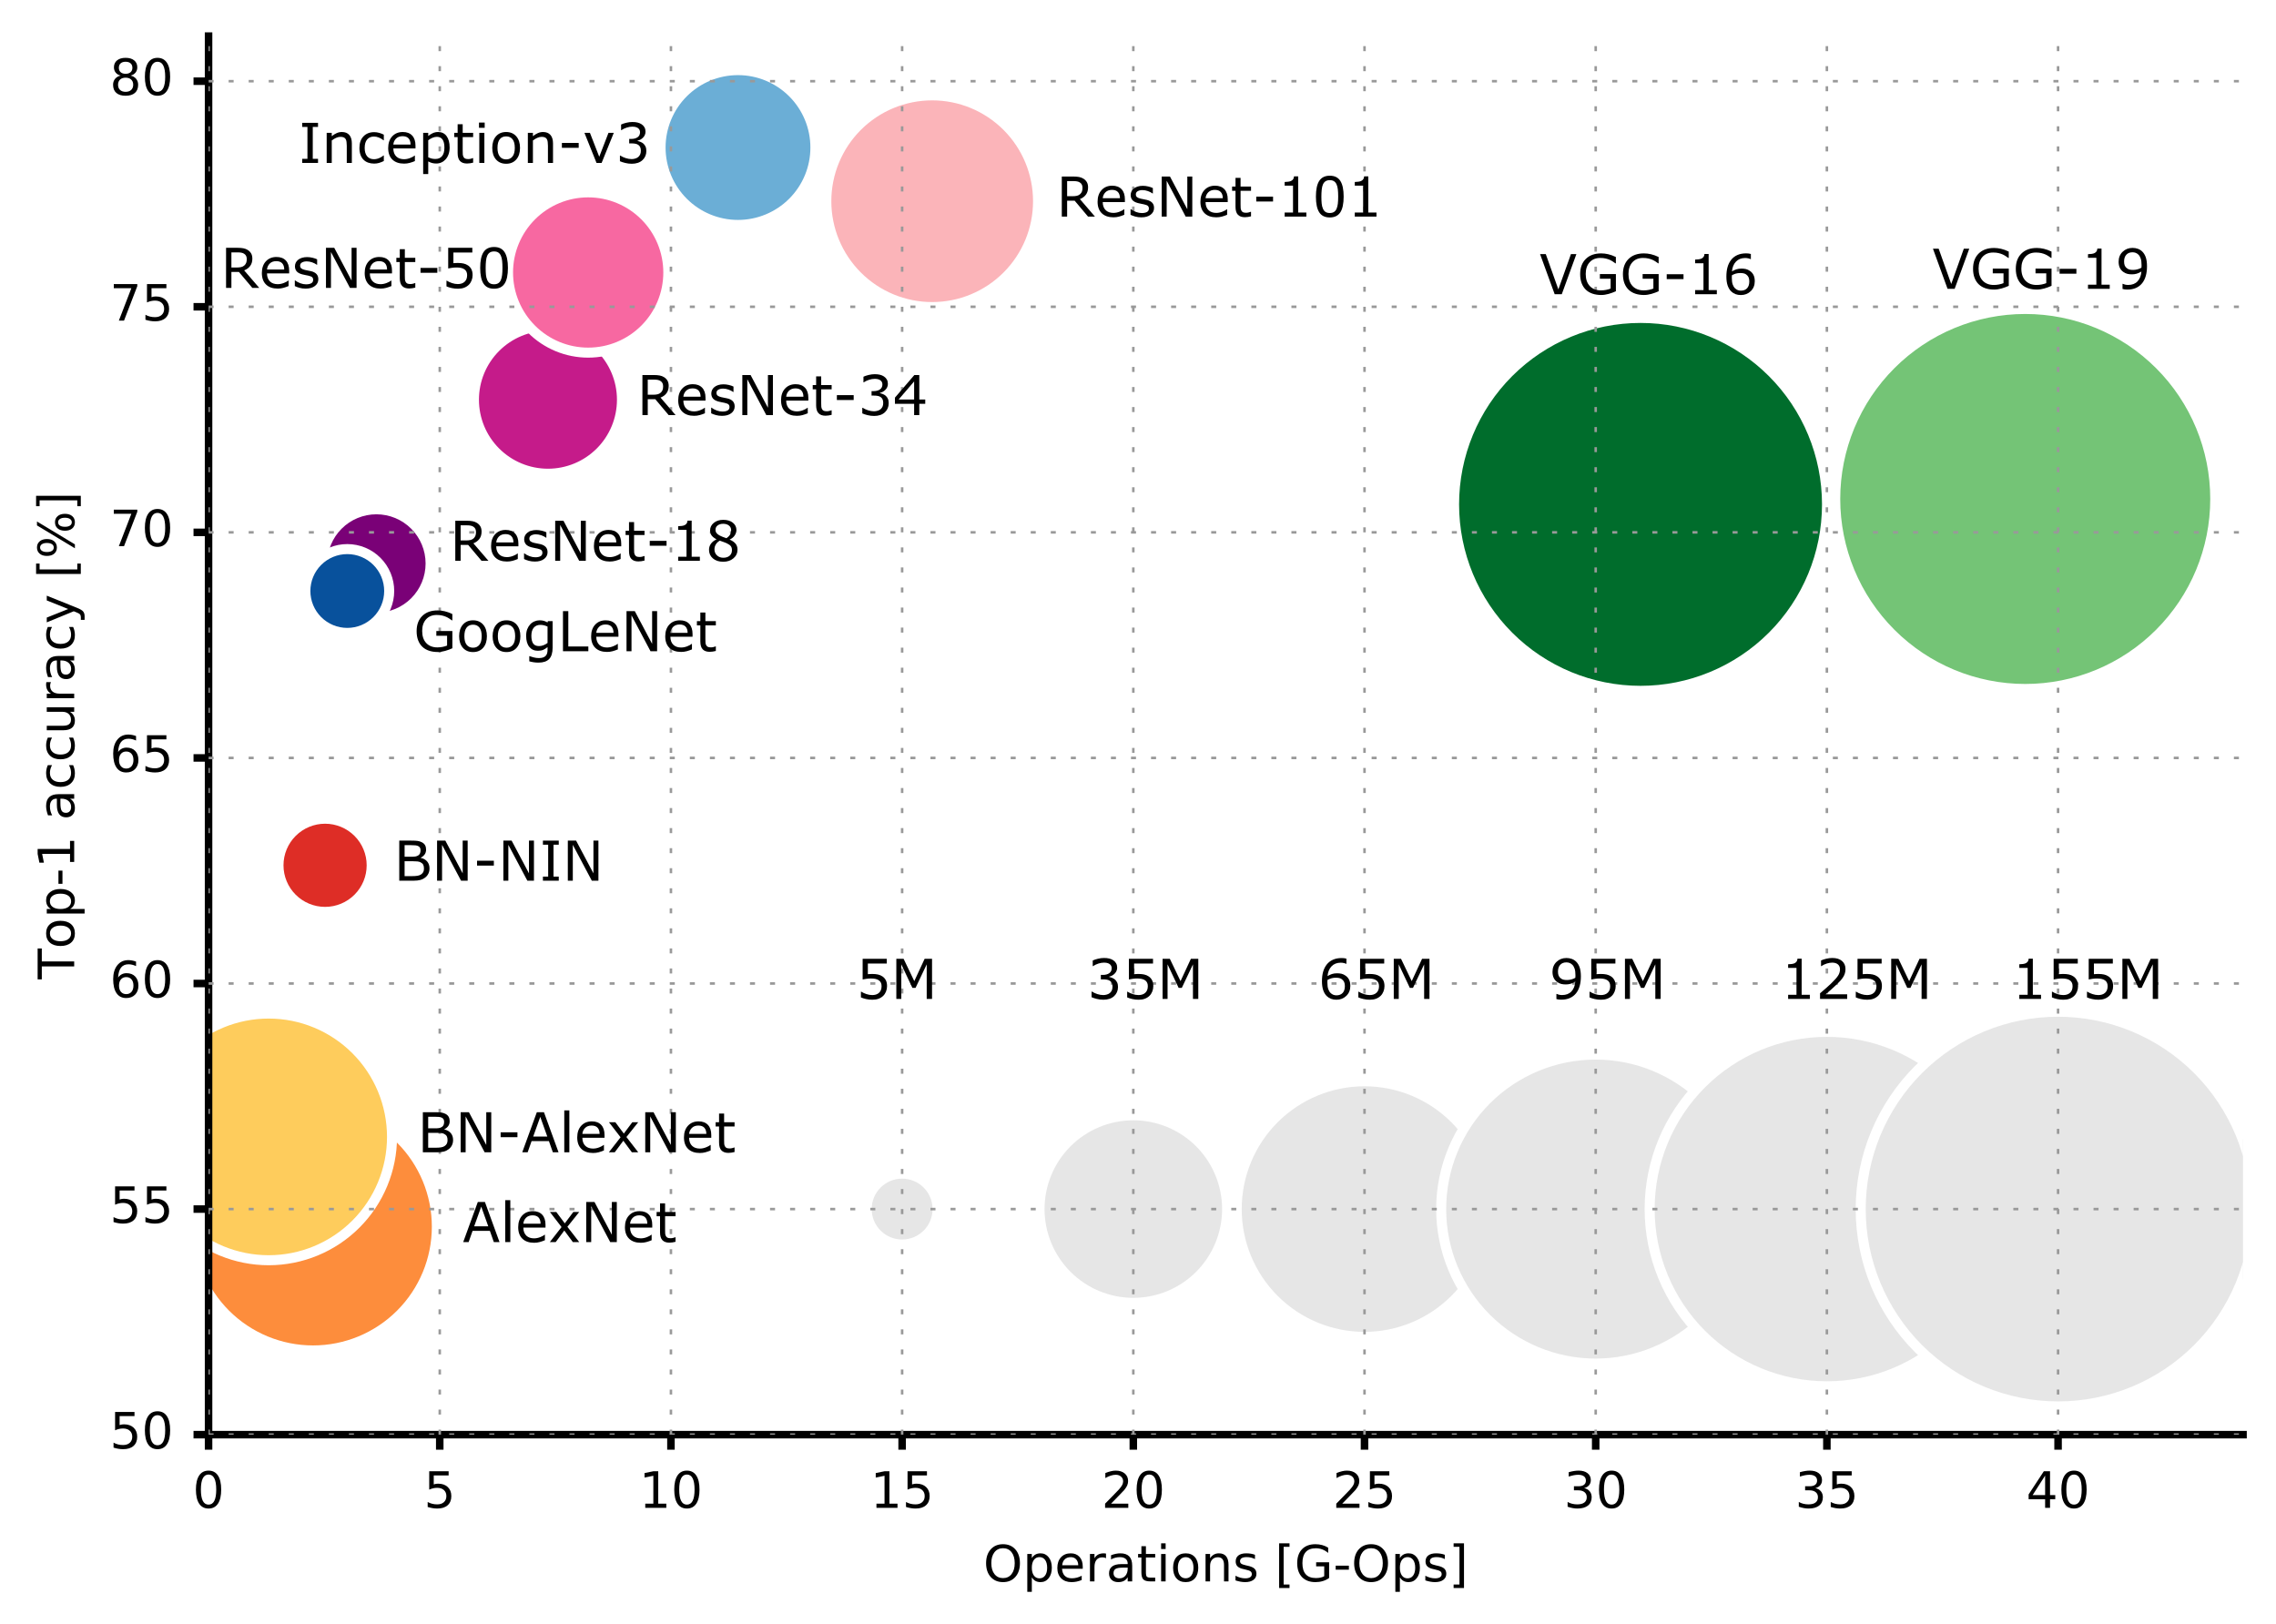 <?xml version="1.0" encoding="utf-8" standalone="no"?>
<!DOCTYPE svg PUBLIC "-//W3C//DTD SVG 1.1//EN"
  "http://www.w3.org/Graphics/SVG/1.1/DTD/svg11.dtd">
<!-- Created with matplotlib (http://matplotlib.org/) -->
<svg height="324pt" version="1.1" viewBox="0 0 454 324" width="454pt" xmlns="http://www.w3.org/2000/svg" xmlns:xlink="http://www.w3.org/1999/xlink">
 <defs>
  <style type="text/css">
*{stroke-linecap:butt;stroke-linejoin:round;stroke-miterlimit:100000;}
  </style>
 </defs>
 <g id="figure_1">
  <g id="patch_1">
   <path d="M 0 324.756 
L 454.621 324.756 
L 454.621 0 
L 0 0 
z
" style="fill:#ffffff;"/>
  </g>
  <g id="axes_1">
   <g id="patch_2">
    <path d="M 41.603 286.2 
L 447.421 286.2 
L 447.421 7.2 
L 41.603 7.2 
z
" style="fill:#ffffff;"/>
   </g>
   <g id="PathCollection_1">
    <path clip-path="url(#pc35cd14007)" d="M 62.447 269.402 
C 68.996 269.402 75.277 266.8 79.907 262.17 
C 84.538 257.54 87.14 251.258 87.14 244.71 
C 87.14 238.162 84.538 231.88 79.907 227.25 
C 75.277 222.62 68.996 220.018 62.447 220.018 
C 55.899 220.018 49.618 222.62 44.987 227.25 
C 40.357 231.88 37.755 238.162 37.755 244.71 
C 37.755 251.258 40.357 257.54 44.987 262.17 
C 49.618 266.8 55.899 269.402 62.447 269.402 
z
" style="fill:#fd8d3c;stroke:#ffffff;stroke-width:2.0;"/>
    <path clip-path="url(#pc35cd14007)" d="M 53.593 251.405 
C 60.118 251.405 66.377 248.812 70.991 244.198 
C 75.606 239.584 78.198 233.325 78.198 226.8 
C 78.198 220.275 75.606 214.016 70.991 209.402 
C 66.377 204.788 60.118 202.195 53.593 202.195 
C 47.068 202.195 40.809 204.788 36.195 209.402 
C 31.581 214.016 28.988 220.275 28.988 226.8 
C 28.988 233.325 31.581 239.584 36.195 244.198 
C 40.809 248.812 47.068 251.405 53.593 251.405 
z
" style="fill:#fecc5c;stroke:#ffffff;stroke-width:2.0;"/>
    <path clip-path="url(#pc35cd14007)" d="M 64.845 181.915 
C 67.311 181.915 69.675 180.936 71.418 179.193 
C 73.161 177.45 74.141 175.085 74.141 172.62 
C 74.141 170.155 73.161 167.79 71.418 166.047 
C 69.675 164.304 67.311 163.325 64.845 163.325 
C 62.38 163.325 60.016 164.304 58.273 166.047 
C 56.53 167.79 55.55 170.155 55.55 172.62 
C 55.55 175.085 56.53 177.45 58.273 179.193 
C 60.016 180.936 62.38 181.915 64.845 181.915 
z
" style="fill:#de2d26;stroke:#ffffff;stroke-width:2.0;"/>
    <path clip-path="url(#pc35cd14007)" d="M 75.083 123.222 
C 77.951 123.222 80.701 122.083 82.728 120.055 
C 84.756 118.028 85.895 115.277 85.895 112.41 
C 85.895 109.543 84.756 106.792 82.728 104.765 
C 80.701 102.737 77.951 101.598 75.083 101.598 
C 72.216 101.598 69.465 102.737 67.438 104.765 
C 65.41 106.792 64.271 109.543 64.271 112.41 
C 64.271 115.277 65.41 118.028 67.438 120.055 
C 69.465 122.083 72.216 123.222 75.083 123.222 
z
" style="fill:#7a0177;stroke:#ffffff;stroke-width:2.0;"/>
    <path clip-path="url(#pc35cd14007)" d="M 327.244 137.817 
C 337.108 137.817 346.57 133.897 353.546 126.922 
C 360.521 119.947 364.441 110.485 364.441 100.62 
C 364.441 90.755 360.521 81.293 353.546 74.318 
C 346.57 67.342 337.108 63.423 327.244 63.423 
C 317.379 63.423 307.917 67.342 300.942 74.318 
C 293.966 81.293 290.047 90.755 290.047 100.62 
C 290.047 110.485 293.966 119.947 300.942 126.922 
C 307.917 133.897 317.379 137.817 327.244 137.817 
z
" style="fill:#006d2c;stroke:#ffffff;stroke-width:2.0;"/>
    <path clip-path="url(#pc35cd14007)" d="M 403.98 137.444 
C 414.033 137.444 423.674 133.45 430.782 126.342 
C 437.89 119.234 441.884 109.592 441.884 99.54 
C 441.884 89.488 437.89 79.846 430.782 72.738 
C 423.674 65.63 414.033 61.636 403.98 61.636 
C 393.928 61.636 384.286 65.63 377.178 72.738 
C 370.07 79.846 366.076 89.488 366.076 99.54 
C 366.076 109.592 370.07 119.234 377.178 126.342 
C 384.286 133.45 393.928 137.444 403.98 137.444 
z
" style="fill:#74c476;stroke:#ffffff;stroke-width:2.0;"/>
    <path clip-path="url(#pc35cd14007)" d="M 69.273 126.261 
C 71.49 126.261 73.617 125.38 75.184 123.812 
C 76.752 122.244 77.633 120.117 77.633 117.9 
C 77.633 115.683 76.752 113.556 75.184 111.988 
C 73.617 110.42 71.49 109.539 69.273 109.539 
C 67.055 109.539 64.929 110.42 63.361 111.988 
C 61.793 113.556 60.912 115.683 60.912 117.9 
C 60.912 120.117 61.793 122.244 63.361 123.812 
C 64.929 125.38 67.055 126.261 69.273 126.261 
z
" style="fill:#08519c;stroke:#ffffff;stroke-width:2.0;"/>
    <path clip-path="url(#pc35cd14007)" d="M 109.301 94.505 
C 113.217 94.505 116.972 92.949 119.741 90.18 
C 122.51 87.411 124.066 83.656 124.066 79.74 
C 124.066 75.824 122.51 72.068 119.741 69.3 
C 116.972 66.531 113.217 64.975 109.301 64.975 
C 105.385 64.975 101.629 66.531 98.861 69.3 
C 96.092 72.068 94.536 75.824 94.536 79.74 
C 94.536 83.656 96.092 87.411 98.861 90.18 
C 101.629 92.949 105.385 94.505 109.301 94.505 
z
" style="fill:#c51b8a;stroke:#ffffff;stroke-width:2.0;"/>
    <path clip-path="url(#pc35cd14007)" d="M 117.325 70.347 
C 121.565 70.347 125.632 68.663 128.63 65.665 
C 131.628 62.667 133.313 58.6 133.313 54.36 
C 133.313 50.12 131.628 46.053 128.63 43.055 
C 125.632 40.057 121.565 38.372 117.325 38.372 
C 113.085 38.372 109.018 40.057 106.02 43.055 
C 103.022 46.053 101.338 50.12 101.338 54.36 
C 101.338 58.6 103.022 62.667 106.02 65.665 
C 109.018 68.663 113.085 70.347 117.325 70.347 
z
" style="fill:#f768a1;stroke:#ffffff;stroke-width:2.0;"/>
    <path clip-path="url(#pc35cd14007)" d="M 185.945 61.259 
C 191.546 61.259 196.918 59.034 200.878 55.073 
C 204.839 51.113 207.064 45.741 207.064 40.14 
C 207.064 34.539 204.839 29.167 200.878 25.207 
C 196.918 21.247 191.546 19.021 185.945 19.021 
C 180.345 19.021 174.972 21.247 171.012 25.207 
C 167.052 29.167 164.827 34.539 164.827 40.14 
C 164.827 45.741 167.052 51.113 171.012 55.073 
C 174.972 59.034 180.345 61.259 185.945 61.259 
z
" style="fill:#fbb4b9;stroke:#ffffff;stroke-width:2.0;"/>
    <path clip-path="url(#pc35cd14007)" d="M 147.208 44.873 
C 151.304 44.873 155.232 43.246 158.128 40.35 
C 161.024 37.454 162.652 33.526 162.652 29.43 
C 162.652 25.334 161.024 21.406 158.128 18.51 
C 155.232 15.614 151.304 13.987 147.208 13.987 
C 143.112 13.987 139.184 15.614 136.288 18.51 
C 133.392 21.406 131.765 25.334 131.765 29.43 
C 131.765 33.526 133.392 37.454 136.288 40.35 
C 139.184 43.246 143.112 44.873 147.208 44.873 
z
" style="fill:#6baed6;stroke:#ffffff;stroke-width:2.0;"/>
    <path clip-path="url(#pc35cd14007)" d="M 179.95 248.271 
C 181.826 248.271 183.624 247.526 184.95 246.2 
C 186.276 244.874 187.021 243.075 187.021 241.2 
C 187.021 239.325 186.276 237.526 184.95 236.2 
C 183.624 234.874 181.826 234.129 179.95 234.129 
C 178.075 234.129 176.276 234.874 174.95 236.2 
C 173.624 237.526 172.879 239.325 172.879 241.2 
C 172.879 243.075 173.624 244.874 174.95 246.2 
C 176.276 247.526 178.075 248.271 179.95 248.271 
z
" style="fill:#e6e6e6;stroke:#ffffff;stroke-width:2.0;"/>
    <path clip-path="url(#pc35cd14007)" d="M 226.066 259.908 
C 231.027 259.908 235.786 257.937 239.295 254.429 
C 242.803 250.92 244.774 246.161 244.774 241.2 
C 244.774 236.239 242.803 231.48 239.295 227.971 
C 235.786 224.463 231.027 222.492 226.066 222.492 
C 221.104 222.492 216.345 224.463 212.837 227.971 
C 209.329 231.48 207.358 236.239 207.358 241.2 
C 207.358 246.161 209.329 250.92 212.837 254.429 
C 216.345 257.937 221.104 259.908 226.066 259.908 
z
" style="fill:#e6e6e6;stroke:#ffffff;stroke-width:2.0;"/>
    <path clip-path="url(#pc35cd14007)" d="M 272.182 266.695 
C 278.943 266.695 285.428 264.009 290.209 259.228 
C 294.99 254.447 297.677 247.961 297.677 241.2 
C 297.677 234.439 294.99 227.953 290.209 223.172 
C 285.428 218.391 278.943 215.705 272.182 215.705 
C 265.42 215.705 258.935 218.391 254.154 223.172 
C 249.373 227.953 246.687 234.439 246.687 241.2 
C 246.687 247.961 249.373 254.447 254.154 259.228 
C 258.935 264.009 265.42 266.695 272.182 266.695 
z
" style="fill:#e6e6e6;stroke:#ffffff;stroke-width:2.0;"/>
    <path clip-path="url(#pc35cd14007)" d="M 318.297 272.022 
C 326.471 272.022 334.312 268.774 340.092 262.994 
C 345.872 257.215 349.119 249.374 349.119 241.2 
C 349.119 233.026 345.872 225.185 340.092 219.406 
C 334.312 213.626 326.471 210.378 318.297 210.378 
C 310.123 210.378 302.283 213.626 296.503 219.406 
C 290.723 225.185 287.475 233.026 287.475 241.2 
C 287.475 249.374 290.723 257.215 296.503 262.994 
C 302.283 268.774 310.123 272.022 318.297 272.022 
z
" style="fill:#e6e6e6;stroke:#ffffff;stroke-width:2.0;"/>
    <path clip-path="url(#pc35cd14007)" d="M 364.413 276.555 
C 373.789 276.555 382.783 272.83 389.413 266.2 
C 396.043 259.57 399.768 250.576 399.768 241.2 
C 399.768 231.824 396.043 222.83 389.413 216.2 
C 382.783 209.57 373.789 205.845 364.413 205.845 
C 355.037 205.845 346.043 209.57 339.413 216.2 
C 332.783 222.83 329.058 231.824 329.058 241.2 
C 329.058 250.576 332.783 259.57 339.413 266.2 
C 346.043 272.83 355.037 276.555 364.413 276.555 
z
" style="fill:#e6e6e6;stroke:#ffffff;stroke-width:2.0;"/>
    <path clip-path="url(#pc35cd14007)" d="M 410.529 280.57 
C 420.97 280.57 430.985 276.422 438.368 269.039 
C 445.751 261.656 449.899 251.641 449.899 241.2 
C 449.899 230.759 445.751 220.744 438.368 213.361 
C 430.985 205.978 420.97 201.83 410.529 201.83 
C 400.088 201.83 390.073 205.978 382.69 213.361 
C 375.307 220.744 371.159 230.759 371.159 241.2 
C 371.159 251.641 375.307 261.656 382.69 269.039 
C 390.073 276.422 400.088 280.57 410.529 280.57 
z
" style="fill:#e6e6e6;stroke:#ffffff;stroke-width:2.0;"/>
   </g>
   <g id="patch_3">
    <path d="M 41.603 286.2 
L 41.603 7.2 
" style="fill:none;stroke:#000000;stroke-linecap:square;stroke-linejoin:miter;stroke-width:1.5;"/>
   </g>
   <g id="patch_4">
    <path d="M 41.603 286.2 
L 447.421 286.2 
" style="fill:none;stroke:#000000;stroke-linecap:square;stroke-linejoin:miter;stroke-width:1.5;"/>
   </g>
   <g id="matplotlib.axis_1">
    <g id="xtick_1">
     <g id="line2d_1">
      <path clip-path="url(#pc35cd14007)" d="M 41.603 286.2 
L 41.603 7.2 
" style="fill:none;stroke:#999999;stroke-dasharray:1,3;stroke-dashoffset:0.0;stroke-width:0.5;"/>
     </g>
     <g id="line2d_2">
      <defs>
       <path d="M 0 0 
L 0 3 
" id="mdb40e8e37a" style="stroke:#000000;stroke-width:1.5;"/>
      </defs>
      <g>
       <use style="stroke:#000000;stroke-width:1.5;" x="41.603" xlink:href="#mdb40e8e37a" y="286.2"/>
      </g>
     </g>
     <g id="text_1">
      <!-- 0 -->
      <defs>
       <path d="M 31.781 66.406 
Q 24.172 66.406 20.328 58.906 
Q 16.5 51.422 16.5 36.375 
Q 16.5 21.391 20.328 13.891 
Q 24.172 6.391 31.781 6.391 
Q 39.453 6.391 43.281 13.891 
Q 47.125 21.391 47.125 36.375 
Q 47.125 51.422 43.281 58.906 
Q 39.453 66.406 31.781 66.406 
M 31.781 74.219 
Q 44.047 74.219 50.516 64.516 
Q 56.984 54.828 56.984 36.375 
Q 56.984 17.969 50.516 8.266 
Q 44.047 -1.422 31.781 -1.422 
Q 19.531 -1.422 13.062 8.266 
Q 6.594 17.969 6.594 36.375 
Q 6.594 54.828 13.062 64.516 
Q 19.531 74.219 31.781 74.219 
" id="BitstreamVeraSans-Roman-30"/>
      </defs>
      <g transform="translate(38.422 300.798)scale(0.1 -0.1)">
       <use xlink:href="#BitstreamVeraSans-Roman-30"/>
      </g>
     </g>
    </g>
    <g id="xtick_2">
     <g id="line2d_3">
      <path clip-path="url(#pc35cd14007)" d="M 87.719 286.2 
L 87.719 7.2 
" style="fill:none;stroke:#999999;stroke-dasharray:1,3;stroke-dashoffset:0.0;stroke-width:0.5;"/>
     </g>
     <g id="line2d_4">
      <g>
       <use style="stroke:#000000;stroke-width:1.5;" x="87.719" xlink:href="#mdb40e8e37a" y="286.2"/>
      </g>
     </g>
     <g id="text_2">
      <!-- 5 -->
      <defs>
       <path d="M 10.797 72.906 
L 49.516 72.906 
L 49.516 64.594 
L 19.828 64.594 
L 19.828 46.734 
Q 21.969 47.469 24.109 47.828 
Q 26.266 48.188 28.422 48.188 
Q 40.625 48.188 47.75 41.5 
Q 54.891 34.812 54.891 23.391 
Q 54.891 11.625 47.562 5.094 
Q 40.234 -1.422 26.906 -1.422 
Q 22.312 -1.422 17.547 -0.641 
Q 12.797 0.141 7.719 1.703 
L 7.719 11.625 
Q 12.109 9.234 16.797 8.062 
Q 21.484 6.891 26.703 6.891 
Q 35.156 6.891 40.078 11.328 
Q 45.016 15.766 45.016 23.391 
Q 45.016 31 40.078 35.438 
Q 35.156 39.891 26.703 39.891 
Q 22.75 39.891 18.812 39.016 
Q 14.891 38.141 10.797 36.281 
z
" id="BitstreamVeraSans-Roman-35"/>
      </defs>
      <g transform="translate(84.538 300.798)scale(0.1 -0.1)">
       <use xlink:href="#BitstreamVeraSans-Roman-35"/>
      </g>
     </g>
    </g>
    <g id="xtick_3">
     <g id="line2d_5">
      <path clip-path="url(#pc35cd14007)" d="M 133.835 286.2 
L 133.835 7.2 
" style="fill:none;stroke:#999999;stroke-dasharray:1,3;stroke-dashoffset:0.0;stroke-width:0.5;"/>
     </g>
     <g id="line2d_6">
      <g>
       <use style="stroke:#000000;stroke-width:1.5;" x="133.835" xlink:href="#mdb40e8e37a" y="286.2"/>
      </g>
     </g>
     <g id="text_3">
      <!-- 10 -->
      <defs>
       <path d="M 12.406 8.297 
L 28.516 8.297 
L 28.516 63.922 
L 10.984 60.406 
L 10.984 69.391 
L 28.422 72.906 
L 38.281 72.906 
L 38.281 8.297 
L 54.391 8.297 
L 54.391 0 
L 12.406 0 
z
" id="BitstreamVeraSans-Roman-31"/>
      </defs>
      <g transform="translate(127.472 300.798)scale(0.1 -0.1)">
       <use xlink:href="#BitstreamVeraSans-Roman-31"/>
       <use x="63.623" xlink:href="#BitstreamVeraSans-Roman-30"/>
      </g>
     </g>
    </g>
    <g id="xtick_4">
     <g id="line2d_7">
      <path clip-path="url(#pc35cd14007)" d="M 179.95 286.2 
L 179.95 7.2 
" style="fill:none;stroke:#999999;stroke-dasharray:1,3;stroke-dashoffset:0.0;stroke-width:0.5;"/>
     </g>
     <g id="line2d_8">
      <g>
       <use style="stroke:#000000;stroke-width:1.5;" x="179.95" xlink:href="#mdb40e8e37a" y="286.2"/>
      </g>
     </g>
     <g id="text_4">
      <!-- 15 -->
      <g transform="translate(173.588 300.798)scale(0.1 -0.1)">
       <use xlink:href="#BitstreamVeraSans-Roman-31"/>
       <use x="63.623" xlink:href="#BitstreamVeraSans-Roman-35"/>
      </g>
     </g>
    </g>
    <g id="xtick_5">
     <g id="line2d_9">
      <path clip-path="url(#pc35cd14007)" d="M 226.066 286.2 
L 226.066 7.2 
" style="fill:none;stroke:#999999;stroke-dasharray:1,3;stroke-dashoffset:0.0;stroke-width:0.5;"/>
     </g>
     <g id="line2d_10">
      <g>
       <use style="stroke:#000000;stroke-width:1.5;" x="226.066" xlink:href="#mdb40e8e37a" y="286.2"/>
      </g>
     </g>
     <g id="text_5">
      <!-- 20 -->
      <defs>
       <path d="M 19.188 8.297 
L 53.609 8.297 
L 53.609 0 
L 7.328 0 
L 7.328 8.297 
Q 12.938 14.109 22.625 23.891 
Q 32.328 33.688 34.812 36.531 
Q 39.547 41.844 41.422 45.531 
Q 43.312 49.219 43.312 52.781 
Q 43.312 58.594 39.234 62.25 
Q 35.156 65.922 28.609 65.922 
Q 23.969 65.922 18.812 64.312 
Q 13.672 62.703 7.812 59.422 
L 7.812 69.391 
Q 13.766 71.781 18.938 73 
Q 24.125 74.219 28.422 74.219 
Q 39.75 74.219 46.484 68.547 
Q 53.219 62.891 53.219 53.422 
Q 53.219 48.922 51.531 44.891 
Q 49.859 40.875 45.406 35.406 
Q 44.188 33.984 37.641 27.219 
Q 31.109 20.453 19.188 8.297 
" id="BitstreamVeraSans-Roman-32"/>
      </defs>
      <g transform="translate(219.703 300.798)scale(0.1 -0.1)">
       <use xlink:href="#BitstreamVeraSans-Roman-32"/>
       <use x="63.623" xlink:href="#BitstreamVeraSans-Roman-30"/>
      </g>
     </g>
    </g>
    <g id="xtick_6">
     <g id="line2d_11">
      <path clip-path="url(#pc35cd14007)" d="M 272.182 286.2 
L 272.182 7.2 
" style="fill:none;stroke:#999999;stroke-dasharray:1,3;stroke-dashoffset:0.0;stroke-width:0.5;"/>
     </g>
     <g id="line2d_12">
      <g>
       <use style="stroke:#000000;stroke-width:1.5;" x="272.182" xlink:href="#mdb40e8e37a" y="286.2"/>
      </g>
     </g>
     <g id="text_6">
      <!-- 25 -->
      <g transform="translate(265.819 300.798)scale(0.1 -0.1)">
       <use xlink:href="#BitstreamVeraSans-Roman-32"/>
       <use x="63.623" xlink:href="#BitstreamVeraSans-Roman-35"/>
      </g>
     </g>
    </g>
    <g id="xtick_7">
     <g id="line2d_13">
      <path clip-path="url(#pc35cd14007)" d="M 318.297 286.2 
L 318.297 7.2 
" style="fill:none;stroke:#999999;stroke-dasharray:1,3;stroke-dashoffset:0.0;stroke-width:0.5;"/>
     </g>
     <g id="line2d_14">
      <g>
       <use style="stroke:#000000;stroke-width:1.5;" x="318.297" xlink:href="#mdb40e8e37a" y="286.2"/>
      </g>
     </g>
     <g id="text_7">
      <!-- 30 -->
      <defs>
       <path d="M 40.578 39.312 
Q 47.656 37.797 51.625 33 
Q 55.609 28.219 55.609 21.188 
Q 55.609 10.406 48.188 4.484 
Q 40.766 -1.422 27.094 -1.422 
Q 22.516 -1.422 17.656 -0.516 
Q 12.797 0.391 7.625 2.203 
L 7.625 11.719 
Q 11.719 9.328 16.594 8.109 
Q 21.484 6.891 26.812 6.891 
Q 36.078 6.891 40.938 10.547 
Q 45.797 14.203 45.797 21.188 
Q 45.797 27.641 41.281 31.266 
Q 36.766 34.906 28.719 34.906 
L 20.219 34.906 
L 20.219 43.016 
L 29.109 43.016 
Q 36.375 43.016 40.234 45.922 
Q 44.094 48.828 44.094 54.297 
Q 44.094 59.906 40.109 62.906 
Q 36.141 65.922 28.719 65.922 
Q 24.656 65.922 20.016 65.031 
Q 15.375 64.156 9.812 62.312 
L 9.812 71.094 
Q 15.438 72.656 20.344 73.438 
Q 25.25 74.219 29.594 74.219 
Q 40.828 74.219 47.359 69.109 
Q 53.906 64.016 53.906 55.328 
Q 53.906 49.266 50.438 45.094 
Q 46.969 40.922 40.578 39.312 
" id="BitstreamVeraSans-Roman-33"/>
      </defs>
      <g transform="translate(311.935 300.798)scale(0.1 -0.1)">
       <use xlink:href="#BitstreamVeraSans-Roman-33"/>
       <use x="63.623" xlink:href="#BitstreamVeraSans-Roman-30"/>
      </g>
     </g>
    </g>
    <g id="xtick_8">
     <g id="line2d_15">
      <path clip-path="url(#pc35cd14007)" d="M 364.413 286.2 
L 364.413 7.2 
" style="fill:none;stroke:#999999;stroke-dasharray:1,3;stroke-dashoffset:0.0;stroke-width:0.5;"/>
     </g>
     <g id="line2d_16">
      <g>
       <use style="stroke:#000000;stroke-width:1.5;" x="364.413" xlink:href="#mdb40e8e37a" y="286.2"/>
      </g>
     </g>
     <g id="text_8">
      <!-- 35 -->
      <g transform="translate(358.051 300.798)scale(0.1 -0.1)">
       <use xlink:href="#BitstreamVeraSans-Roman-33"/>
       <use x="63.623" xlink:href="#BitstreamVeraSans-Roman-35"/>
      </g>
     </g>
    </g>
    <g id="xtick_9">
     <g id="line2d_17">
      <path clip-path="url(#pc35cd14007)" d="M 410.529 286.2 
L 410.529 7.2 
" style="fill:none;stroke:#999999;stroke-dasharray:1,3;stroke-dashoffset:0.0;stroke-width:0.5;"/>
     </g>
     <g id="line2d_18">
      <g>
       <use style="stroke:#000000;stroke-width:1.5;" x="410.529" xlink:href="#mdb40e8e37a" y="286.2"/>
      </g>
     </g>
     <g id="text_9">
      <!-- 40 -->
      <defs>
       <path d="M 37.797 64.312 
L 12.891 25.391 
L 37.797 25.391 
z
M 35.203 72.906 
L 47.609 72.906 
L 47.609 25.391 
L 58.016 25.391 
L 58.016 17.188 
L 47.609 17.188 
L 47.609 0 
L 37.797 0 
L 37.797 17.188 
L 4.891 17.188 
L 4.891 26.703 
z
" id="BitstreamVeraSans-Roman-34"/>
      </defs>
      <g transform="translate(404.166 300.798)scale(0.1 -0.1)">
       <use xlink:href="#BitstreamVeraSans-Roman-34"/>
       <use x="63.623" xlink:href="#BitstreamVeraSans-Roman-30"/>
      </g>
     </g>
    </g>
    <g id="text_10">
     <!-- Operations [G-Ops] -->
     <defs>
      <path d="M 18.312 70.219 
L 18.312 54.688 
L 36.812 54.688 
L 36.812 47.703 
L 18.312 47.703 
L 18.312 18.016 
Q 18.312 11.328 20.141 9.422 
Q 21.969 7.516 27.594 7.516 
L 36.812 7.516 
L 36.812 0 
L 27.594 0 
Q 17.188 0 13.234 3.875 
Q 9.281 7.766 9.281 18.016 
L 9.281 47.703 
L 2.688 47.703 
L 2.688 54.688 
L 9.281 54.688 
L 9.281 70.219 
z
" id="BitstreamVeraSans-Roman-74"/>
      <path d="M 41.109 46.297 
Q 39.594 47.172 37.812 47.578 
Q 36.031 48 33.891 48 
Q 26.266 48 22.188 43.047 
Q 18.109 38.094 18.109 28.812 
L 18.109 0 
L 9.078 0 
L 9.078 54.688 
L 18.109 54.688 
L 18.109 46.188 
Q 20.953 51.172 25.484 53.578 
Q 30.031 56 36.531 56 
Q 37.453 56 38.578 55.875 
Q 39.703 55.766 41.062 55.516 
z
" id="BitstreamVeraSans-Roman-72"/>
      <path d="M 44.281 53.078 
L 44.281 44.578 
Q 40.484 46.531 36.375 47.5 
Q 32.281 48.484 27.875 48.484 
Q 21.188 48.484 17.844 46.438 
Q 14.5 44.391 14.5 40.281 
Q 14.5 37.156 16.891 35.375 
Q 19.281 33.594 26.516 31.984 
L 29.594 31.297 
Q 39.156 29.25 43.188 25.516 
Q 47.219 21.781 47.219 15.094 
Q 47.219 7.469 41.188 3.016 
Q 35.156 -1.422 24.609 -1.422 
Q 20.219 -1.422 15.453 -0.562 
Q 10.688 0.297 5.422 2 
L 5.422 11.281 
Q 10.406 8.688 15.234 7.391 
Q 20.062 6.109 24.812 6.109 
Q 31.156 6.109 34.562 8.281 
Q 37.984 10.453 37.984 14.406 
Q 37.984 18.062 35.516 20.016 
Q 33.062 21.969 24.703 23.781 
L 21.578 24.516 
Q 13.234 26.266 9.516 29.906 
Q 5.812 33.547 5.812 39.891 
Q 5.812 47.609 11.281 51.797 
Q 16.75 56 26.812 56 
Q 31.781 56 36.172 55.266 
Q 40.578 54.547 44.281 53.078 
" id="BitstreamVeraSans-Roman-73"/>
      <path d="M 56.203 29.594 
L 56.203 25.203 
L 14.891 25.203 
Q 15.484 15.922 20.484 11.062 
Q 25.484 6.203 34.422 6.203 
Q 39.594 6.203 44.453 7.469 
Q 49.312 8.734 54.109 11.281 
L 54.109 2.781 
Q 49.266 0.734 44.188 -0.344 
Q 39.109 -1.422 33.891 -1.422 
Q 20.797 -1.422 13.156 6.188 
Q 5.516 13.812 5.516 26.812 
Q 5.516 40.234 12.766 48.109 
Q 20.016 56 32.328 56 
Q 43.359 56 49.781 48.891 
Q 56.203 41.797 56.203 29.594 
M 47.219 32.234 
Q 47.125 39.594 43.094 43.984 
Q 39.062 48.391 32.422 48.391 
Q 24.906 48.391 20.391 44.141 
Q 15.875 39.891 15.188 32.172 
z
" id="BitstreamVeraSans-Roman-65"/>
      <path d="M 39.406 66.219 
Q 28.656 66.219 22.328 58.203 
Q 16.016 50.203 16.016 36.375 
Q 16.016 22.609 22.328 14.594 
Q 28.656 6.594 39.406 6.594 
Q 50.141 6.594 56.422 14.594 
Q 62.703 22.609 62.703 36.375 
Q 62.703 50.203 56.422 58.203 
Q 50.141 66.219 39.406 66.219 
M 39.406 74.219 
Q 54.734 74.219 63.906 63.938 
Q 73.094 53.656 73.094 36.375 
Q 73.094 19.141 63.906 8.859 
Q 54.734 -1.422 39.406 -1.422 
Q 24.031 -1.422 14.812 8.828 
Q 5.609 19.094 5.609 36.375 
Q 5.609 53.656 14.812 63.938 
Q 24.031 74.219 39.406 74.219 
" id="BitstreamVeraSans-Roman-4f"/>
      <path d="M 4.891 31.391 
L 31.203 31.391 
L 31.203 23.391 
L 4.891 23.391 
z
" id="BitstreamVeraSans-Roman-2d"/>
      <path d="M 9.422 54.688 
L 18.406 54.688 
L 18.406 0 
L 9.422 0 
z
M 9.422 75.984 
L 18.406 75.984 
L 18.406 64.594 
L 9.422 64.594 
z
" id="BitstreamVeraSans-Roman-69"/>
      <path d="M 18.109 8.203 
L 18.109 -20.797 
L 9.078 -20.797 
L 9.078 54.688 
L 18.109 54.688 
L 18.109 46.391 
Q 20.953 51.266 25.266 53.625 
Q 29.594 56 35.594 56 
Q 45.562 56 51.781 48.094 
Q 58.016 40.188 58.016 27.297 
Q 58.016 14.406 51.781 6.484 
Q 45.562 -1.422 35.594 -1.422 
Q 29.594 -1.422 25.266 0.953 
Q 20.953 3.328 18.109 8.203 
M 48.688 27.297 
Q 48.688 37.203 44.609 42.844 
Q 40.531 48.484 33.406 48.484 
Q 26.266 48.484 22.188 42.844 
Q 18.109 37.203 18.109 27.297 
Q 18.109 17.391 22.188 11.75 
Q 26.266 6.109 33.406 6.109 
Q 40.531 6.109 44.609 11.75 
Q 48.688 17.391 48.688 27.297 
" id="BitstreamVeraSans-Roman-70"/>
      <path id="BitstreamVeraSans-Roman-20"/>
      <path d="M 30.422 75.984 
L 30.422 -13.188 
L 9.719 -13.188 
L 9.719 -6.203 
L 21.391 -6.203 
L 21.391 69 
L 9.719 69 
L 9.719 75.984 
z
" id="BitstreamVeraSans-Roman-5d"/>
      <path d="M 54.891 33.016 
L 54.891 0 
L 45.906 0 
L 45.906 32.719 
Q 45.906 40.484 42.875 44.328 
Q 39.844 48.188 33.797 48.188 
Q 26.516 48.188 22.312 43.547 
Q 18.109 38.922 18.109 30.906 
L 18.109 0 
L 9.078 0 
L 9.078 54.688 
L 18.109 54.688 
L 18.109 46.188 
Q 21.344 51.125 25.703 53.562 
Q 30.078 56 35.797 56 
Q 45.219 56 50.047 50.172 
Q 54.891 44.344 54.891 33.016 
" id="BitstreamVeraSans-Roman-6e"/>
      <path d="M 30.609 48.391 
Q 23.391 48.391 19.188 42.75 
Q 14.984 37.109 14.984 27.297 
Q 14.984 17.484 19.156 11.844 
Q 23.344 6.203 30.609 6.203 
Q 37.797 6.203 41.984 11.859 
Q 46.188 17.531 46.188 27.297 
Q 46.188 37.016 41.984 42.703 
Q 37.797 48.391 30.609 48.391 
M 30.609 56 
Q 42.328 56 49.016 48.375 
Q 55.719 40.766 55.719 27.297 
Q 55.719 13.875 49.016 6.219 
Q 42.328 -1.422 30.609 -1.422 
Q 18.844 -1.422 12.172 6.219 
Q 5.516 13.875 5.516 27.297 
Q 5.516 40.766 12.172 48.375 
Q 18.844 56 30.609 56 
" id="BitstreamVeraSans-Roman-6f"/>
      <path d="M 8.594 75.984 
L 29.297 75.984 
L 29.297 69 
L 17.578 69 
L 17.578 -6.203 
L 29.297 -6.203 
L 29.297 -13.188 
L 8.594 -13.188 
z
" id="BitstreamVeraSans-Roman-5b"/>
      <path d="M 59.516 10.406 
L 59.516 29.984 
L 43.406 29.984 
L 43.406 38.094 
L 69.281 38.094 
L 69.281 6.781 
Q 63.578 2.734 56.688 0.656 
Q 49.812 -1.422 42 -1.422 
Q 24.906 -1.422 15.25 8.562 
Q 5.609 18.562 5.609 36.375 
Q 5.609 54.25 15.25 64.234 
Q 24.906 74.219 42 74.219 
Q 49.125 74.219 55.547 72.453 
Q 61.969 70.703 67.391 67.281 
L 67.391 56.781 
Q 61.922 61.422 55.766 63.766 
Q 49.609 66.109 42.828 66.109 
Q 29.438 66.109 22.719 58.641 
Q 16.016 51.172 16.016 36.375 
Q 16.016 21.625 22.719 14.156 
Q 29.438 6.688 42.828 6.688 
Q 48.047 6.688 52.141 7.594 
Q 56.25 8.5 59.516 10.406 
" id="BitstreamVeraSans-Roman-47"/>
      <path d="M 34.281 27.484 
Q 23.391 27.484 19.188 25 
Q 14.984 22.516 14.984 16.5 
Q 14.984 11.719 18.141 8.906 
Q 21.297 6.109 26.703 6.109 
Q 34.188 6.109 38.703 11.406 
Q 43.219 16.703 43.219 25.484 
L 43.219 27.484 
z
M 52.203 31.203 
L 52.203 0 
L 43.219 0 
L 43.219 8.297 
Q 40.141 3.328 35.547 0.953 
Q 30.953 -1.422 24.312 -1.422 
Q 15.922 -1.422 10.953 3.297 
Q 6 8.016 6 15.922 
Q 6 25.141 12.172 29.828 
Q 18.359 34.516 30.609 34.516 
L 43.219 34.516 
L 43.219 35.406 
Q 43.219 41.609 39.141 45 
Q 35.062 48.391 27.688 48.391 
Q 23 48.391 18.547 47.266 
Q 14.109 46.141 10.016 43.891 
L 10.016 52.203 
Q 14.938 54.109 19.578 55.047 
Q 24.219 56 28.609 56 
Q 40.484 56 46.344 49.844 
Q 52.203 43.703 52.203 31.203 
" id="BitstreamVeraSans-Roman-61"/>
     </defs>
     <g transform="translate(196.139 315.477)scale(0.1 -0.1)">
      <use xlink:href="#BitstreamVeraSans-Roman-4f"/>
      <use x="78.711" xlink:href="#BitstreamVeraSans-Roman-70"/>
      <use x="142.188" xlink:href="#BitstreamVeraSans-Roman-65"/>
      <use x="203.711" xlink:href="#BitstreamVeraSans-Roman-72"/>
      <use x="244.824" xlink:href="#BitstreamVeraSans-Roman-61"/>
      <use x="306.104" xlink:href="#BitstreamVeraSans-Roman-74"/>
      <use x="345.312" xlink:href="#BitstreamVeraSans-Roman-69"/>
      <use x="373.096" xlink:href="#BitstreamVeraSans-Roman-6f"/>
      <use x="434.277" xlink:href="#BitstreamVeraSans-Roman-6e"/>
      <use x="497.656" xlink:href="#BitstreamVeraSans-Roman-73"/>
      <use x="549.756" xlink:href="#BitstreamVeraSans-Roman-20"/>
      <use x="581.543" xlink:href="#BitstreamVeraSans-Roman-5b"/>
      <use x="620.557" xlink:href="#BitstreamVeraSans-Roman-47"/>
      <use x="698.047" xlink:href="#BitstreamVeraSans-Roman-2d"/>
      <use x="734.162" xlink:href="#BitstreamVeraSans-Roman-4f"/>
      <use x="812.873" xlink:href="#BitstreamVeraSans-Roman-70"/>
      <use x="876.35" xlink:href="#BitstreamVeraSans-Roman-73"/>
      <use x="928.449" xlink:href="#BitstreamVeraSans-Roman-5d"/>
     </g>
    </g>
   </g>
   <g id="matplotlib.axis_2">
    <g id="ytick_1">
     <g id="line2d_19">
      <path clip-path="url(#pc35cd14007)" d="M 41.603 286.2 
L 447.421 286.2 
" style="fill:none;stroke:#999999;stroke-dasharray:1,3;stroke-dashoffset:0.0;stroke-width:0.5;"/>
     </g>
     <g id="line2d_20">
      <defs>
       <path d="M 0 0 
L -3 0 
" id="mf926f5bf67" style="stroke:#000000;stroke-width:1.5;"/>
      </defs>
      <g>
       <use style="stroke:#000000;stroke-width:1.5;" x="41.603" xlink:href="#mf926f5bf67" y="286.2"/>
      </g>
     </g>
     <g id="text_11">
      <!-- 50 -->
      <g transform="translate(21.878 288.959)scale(0.1 -0.1)">
       <use xlink:href="#BitstreamVeraSans-Roman-35"/>
       <use x="63.623" xlink:href="#BitstreamVeraSans-Roman-30"/>
      </g>
     </g>
    </g>
    <g id="ytick_2">
     <g id="line2d_21">
      <path clip-path="url(#pc35cd14007)" d="M 41.603 241.2 
L 447.421 241.2 
" style="fill:none;stroke:#999999;stroke-dasharray:1,3;stroke-dashoffset:0.0;stroke-width:0.5;"/>
     </g>
     <g id="line2d_22">
      <g>
       <use style="stroke:#000000;stroke-width:1.5;" x="41.603" xlink:href="#mf926f5bf67" y="241.2"/>
      </g>
     </g>
     <g id="text_12">
      <!-- 55 -->
      <g transform="translate(21.878 243.959)scale(0.1 -0.1)">
       <use xlink:href="#BitstreamVeraSans-Roman-35"/>
       <use x="63.623" xlink:href="#BitstreamVeraSans-Roman-35"/>
      </g>
     </g>
    </g>
    <g id="ytick_3">
     <g id="line2d_23">
      <path clip-path="url(#pc35cd14007)" d="M 41.603 196.2 
L 447.421 196.2 
" style="fill:none;stroke:#999999;stroke-dasharray:1,3;stroke-dashoffset:0.0;stroke-width:0.5;"/>
     </g>
     <g id="line2d_24">
      <g>
       <use style="stroke:#000000;stroke-width:1.5;" x="41.603" xlink:href="#mf926f5bf67" y="196.2"/>
      </g>
     </g>
     <g id="text_13">
      <!-- 60 -->
      <defs>
       <path d="M 33.016 40.375 
Q 26.375 40.375 22.484 35.828 
Q 18.609 31.297 18.609 23.391 
Q 18.609 15.531 22.484 10.953 
Q 26.375 6.391 33.016 6.391 
Q 39.656 6.391 43.531 10.953 
Q 47.406 15.531 47.406 23.391 
Q 47.406 31.297 43.531 35.828 
Q 39.656 40.375 33.016 40.375 
M 52.594 71.297 
L 52.594 62.312 
Q 48.875 64.062 45.094 64.984 
Q 41.312 65.922 37.594 65.922 
Q 27.828 65.922 22.672 59.328 
Q 17.531 52.734 16.797 39.406 
Q 19.672 43.656 24.016 45.922 
Q 28.375 48.188 33.594 48.188 
Q 44.578 48.188 50.953 41.516 
Q 57.328 34.859 57.328 23.391 
Q 57.328 12.156 50.688 5.359 
Q 44.047 -1.422 33.016 -1.422 
Q 20.359 -1.422 13.672 8.266 
Q 6.984 17.969 6.984 36.375 
Q 6.984 53.656 15.188 63.938 
Q 23.391 74.219 37.203 74.219 
Q 40.922 74.219 44.703 73.484 
Q 48.484 72.75 52.594 71.297 
" id="BitstreamVeraSans-Roman-36"/>
      </defs>
      <g transform="translate(21.878 198.959)scale(0.1 -0.1)">
       <use xlink:href="#BitstreamVeraSans-Roman-36"/>
       <use x="63.623" xlink:href="#BitstreamVeraSans-Roman-30"/>
      </g>
     </g>
    </g>
    <g id="ytick_4">
     <g id="line2d_25">
      <path clip-path="url(#pc35cd14007)" d="M 41.603 151.2 
L 447.421 151.2 
" style="fill:none;stroke:#999999;stroke-dasharray:1,3;stroke-dashoffset:0.0;stroke-width:0.5;"/>
     </g>
     <g id="line2d_26">
      <g>
       <use style="stroke:#000000;stroke-width:1.5;" x="41.603" xlink:href="#mf926f5bf67" y="151.2"/>
      </g>
     </g>
     <g id="text_14">
      <!-- 65 -->
      <g transform="translate(21.878 153.959)scale(0.1 -0.1)">
       <use xlink:href="#BitstreamVeraSans-Roman-36"/>
       <use x="63.623" xlink:href="#BitstreamVeraSans-Roman-35"/>
      </g>
     </g>
    </g>
    <g id="ytick_5">
     <g id="line2d_27">
      <path clip-path="url(#pc35cd14007)" d="M 41.603 106.2 
L 447.421 106.2 
" style="fill:none;stroke:#999999;stroke-dasharray:1,3;stroke-dashoffset:0.0;stroke-width:0.5;"/>
     </g>
     <g id="line2d_28">
      <g>
       <use style="stroke:#000000;stroke-width:1.5;" x="41.603" xlink:href="#mf926f5bf67" y="106.2"/>
      </g>
     </g>
     <g id="text_15">
      <!-- 70 -->
      <defs>
       <path d="M 8.203 72.906 
L 55.078 72.906 
L 55.078 68.703 
L 28.609 0 
L 18.312 0 
L 43.219 64.594 
L 8.203 64.594 
z
" id="BitstreamVeraSans-Roman-37"/>
      </defs>
      <g transform="translate(21.878 108.959)scale(0.1 -0.1)">
       <use xlink:href="#BitstreamVeraSans-Roman-37"/>
       <use x="63.623" xlink:href="#BitstreamVeraSans-Roman-30"/>
      </g>
     </g>
    </g>
    <g id="ytick_6">
     <g id="line2d_29">
      <path clip-path="url(#pc35cd14007)" d="M 41.603 61.2 
L 447.421 61.2 
" style="fill:none;stroke:#999999;stroke-dasharray:1,3;stroke-dashoffset:0.0;stroke-width:0.5;"/>
     </g>
     <g id="line2d_30">
      <g>
       <use style="stroke:#000000;stroke-width:1.5;" x="41.603" xlink:href="#mf926f5bf67" y="61.2"/>
      </g>
     </g>
     <g id="text_16">
      <!-- 75 -->
      <g transform="translate(21.878 63.959)scale(0.1 -0.1)">
       <use xlink:href="#BitstreamVeraSans-Roman-37"/>
       <use x="63.623" xlink:href="#BitstreamVeraSans-Roman-35"/>
      </g>
     </g>
    </g>
    <g id="ytick_7">
     <g id="line2d_31">
      <path clip-path="url(#pc35cd14007)" d="M 41.603 16.2 
L 447.421 16.2 
" style="fill:none;stroke:#999999;stroke-dasharray:1,3;stroke-dashoffset:0.0;stroke-width:0.5;"/>
     </g>
     <g id="line2d_32">
      <g>
       <use style="stroke:#000000;stroke-width:1.5;" x="41.603" xlink:href="#mf926f5bf67" y="16.2"/>
      </g>
     </g>
     <g id="text_17">
      <!-- 80 -->
      <defs>
       <path d="M 31.781 34.625 
Q 24.75 34.625 20.719 30.859 
Q 16.703 27.094 16.703 20.516 
Q 16.703 13.922 20.719 10.156 
Q 24.75 6.391 31.781 6.391 
Q 38.812 6.391 42.859 10.172 
Q 46.922 13.969 46.922 20.516 
Q 46.922 27.094 42.891 30.859 
Q 38.875 34.625 31.781 34.625 
M 21.922 38.812 
Q 15.578 40.375 12.031 44.719 
Q 8.5 49.078 8.5 55.328 
Q 8.5 64.062 14.719 69.141 
Q 20.953 74.219 31.781 74.219 
Q 42.672 74.219 48.875 69.141 
Q 55.078 64.062 55.078 55.328 
Q 55.078 49.078 51.531 44.719 
Q 48 40.375 41.703 38.812 
Q 48.828 37.156 52.797 32.312 
Q 56.781 27.484 56.781 20.516 
Q 56.781 9.906 50.312 4.234 
Q 43.844 -1.422 31.781 -1.422 
Q 19.734 -1.422 13.25 4.234 
Q 6.781 9.906 6.781 20.516 
Q 6.781 27.484 10.781 32.312 
Q 14.797 37.156 21.922 38.812 
M 18.312 54.391 
Q 18.312 48.734 21.844 45.562 
Q 25.391 42.391 31.781 42.391 
Q 38.141 42.391 41.719 45.562 
Q 45.312 48.734 45.312 54.391 
Q 45.312 60.062 41.719 63.234 
Q 38.141 66.406 31.781 66.406 
Q 25.391 66.406 21.844 63.234 
Q 18.312 60.062 18.312 54.391 
" id="BitstreamVeraSans-Roman-38"/>
      </defs>
      <g transform="translate(21.878 18.959)scale(0.1 -0.1)">
       <use xlink:href="#BitstreamVeraSans-Roman-38"/>
       <use x="63.623" xlink:href="#BitstreamVeraSans-Roman-30"/>
      </g>
     </g>
    </g>
    <g id="text_18">
     <!-- Top-1 accuracy [%] -->
     <defs>
      <path d="M 8.5 21.578 
L 8.5 54.688 
L 17.484 54.688 
L 17.484 21.922 
Q 17.484 14.156 20.5 10.266 
Q 23.531 6.391 29.594 6.391 
Q 36.859 6.391 41.078 11.031 
Q 45.312 15.672 45.312 23.688 
L 45.312 54.688 
L 54.297 54.688 
L 54.297 0 
L 45.312 0 
L 45.312 8.406 
Q 42.047 3.422 37.719 1 
Q 33.406 -1.422 27.688 -1.422 
Q 18.266 -1.422 13.375 4.438 
Q 8.5 10.297 8.5 21.578 
" id="BitstreamVeraSans-Roman-75"/>
      <path d="M 48.781 52.594 
L 48.781 44.188 
Q 44.969 46.297 41.141 47.344 
Q 37.312 48.391 33.406 48.391 
Q 24.656 48.391 19.812 42.844 
Q 14.984 37.312 14.984 27.297 
Q 14.984 17.281 19.812 11.734 
Q 24.656 6.203 33.406 6.203 
Q 37.312 6.203 41.141 7.25 
Q 44.969 8.297 48.781 10.406 
L 48.781 2.094 
Q 45.016 0.344 40.984 -0.531 
Q 36.969 -1.422 32.422 -1.422 
Q 20.062 -1.422 12.781 6.344 
Q 5.516 14.109 5.516 27.297 
Q 5.516 40.672 12.859 48.328 
Q 20.219 56 33.016 56 
Q 37.156 56 41.109 55.141 
Q 45.062 54.297 48.781 52.594 
" id="BitstreamVeraSans-Roman-63"/>
      <path d="M -0.297 72.906 
L 61.375 72.906 
L 61.375 64.594 
L 35.5 64.594 
L 35.5 0 
L 25.594 0 
L 25.594 64.594 
L -0.297 64.594 
z
" id="BitstreamVeraSans-Roman-54"/>
      <path d="M 32.172 -5.078 
Q 28.375 -14.844 24.75 -17.812 
Q 21.141 -20.797 15.094 -20.797 
L 7.906 -20.797 
L 7.906 -13.281 
L 13.188 -13.281 
Q 16.891 -13.281 18.938 -11.516 
Q 21 -9.766 23.484 -3.219 
L 25.094 0.875 
L 2.984 54.688 
L 12.5 54.688 
L 29.594 11.922 
L 46.688 54.688 
L 56.203 54.688 
z
" id="BitstreamVeraSans-Roman-79"/>
      <path d="M 72.703 32.078 
Q 68.453 32.078 66.031 28.469 
Q 63.625 24.859 63.625 18.406 
Q 63.625 12.062 66.031 8.422 
Q 68.453 4.781 72.703 4.781 
Q 76.859 4.781 79.266 8.422 
Q 81.688 12.062 81.688 18.406 
Q 81.688 24.812 79.266 28.438 
Q 76.859 32.078 72.703 32.078 
M 72.703 38.281 
Q 80.422 38.281 84.953 32.906 
Q 89.5 27.547 89.5 18.406 
Q 89.5 9.281 84.938 3.922 
Q 80.375 -1.422 72.703 -1.422 
Q 64.891 -1.422 60.344 3.922 
Q 55.812 9.281 55.812 18.406 
Q 55.812 27.594 60.375 32.938 
Q 64.938 38.281 72.703 38.281 
M 22.312 68.016 
Q 18.109 68.016 15.688 64.375 
Q 13.281 60.75 13.281 54.391 
Q 13.281 47.953 15.672 44.328 
Q 18.062 40.719 22.312 40.719 
Q 26.562 40.719 28.969 44.328 
Q 31.391 47.953 31.391 54.391 
Q 31.391 60.688 28.953 64.344 
Q 26.516 68.016 22.312 68.016 
M 66.406 74.219 
L 74.219 74.219 
L 28.609 -1.422 
L 20.797 -1.422 
z
M 22.312 74.219 
Q 30.031 74.219 34.609 68.875 
Q 39.203 63.531 39.203 54.391 
Q 39.203 45.172 34.641 39.844 
Q 30.078 34.516 22.312 34.516 
Q 14.547 34.516 10.031 39.859 
Q 5.516 45.219 5.516 54.391 
Q 5.516 63.484 10.047 68.844 
Q 14.594 74.219 22.312 74.219 
" id="BitstreamVeraSans-Roman-25"/>
     </defs>
     <g transform="translate(14.798 195.349)rotate(-90.0)scale(0.1 -0.1)">
      <use xlink:href="#BitstreamVeraSans-Roman-54"/>
      <use x="60.818" xlink:href="#BitstreamVeraSans-Roman-6f"/>
      <use x="122.0" xlink:href="#BitstreamVeraSans-Roman-70"/>
      <use x="185.477" xlink:href="#BitstreamVeraSans-Roman-2d"/>
      <use x="221.561" xlink:href="#BitstreamVeraSans-Roman-31"/>
      <use x="285.184" xlink:href="#BitstreamVeraSans-Roman-20"/>
      <use x="316.971" xlink:href="#BitstreamVeraSans-Roman-61"/>
      <use x="378.25" xlink:href="#BitstreamVeraSans-Roman-63"/>
      <use x="433.23" xlink:href="#BitstreamVeraSans-Roman-63"/>
      <use x="488.211" xlink:href="#BitstreamVeraSans-Roman-75"/>
      <use x="551.59" xlink:href="#BitstreamVeraSans-Roman-72"/>
      <use x="592.703" xlink:href="#BitstreamVeraSans-Roman-61"/>
      <use x="653.982" xlink:href="#BitstreamVeraSans-Roman-63"/>
      <use x="708.963" xlink:href="#BitstreamVeraSans-Roman-79"/>
      <use x="768.143" xlink:href="#BitstreamVeraSans-Roman-20"/>
      <use x="799.93" xlink:href="#BitstreamVeraSans-Roman-5b"/>
      <use x="838.943" xlink:href="#BitstreamVeraSans-Roman-25"/>
      <use x="933.963" xlink:href="#BitstreamVeraSans-Roman-5d"/>
     </g>
    </g>
   </g>
   <g id="text_19">
    <!-- AlexNet -->
    <defs>
     <path d="M 56.25 0 
L 44.672 0 
L 29.203 20.953 
L 13.625 0 
L 2.938 0 
L 24.219 27.203 
L 3.125 54.547 
L 14.703 54.547 
L 30.078 33.938 
L 45.516 54.547 
L 56.25 54.547 
L 34.812 27.688 
z
" id="Verdana-78"/>
     <path d="M 54.688 26.312 
L 14.5 26.312 
Q 14.5 21.297 16.016 17.547 
Q 17.531 13.812 20.172 11.422 
Q 22.703 9.078 26.188 7.906 
Q 29.688 6.734 33.891 6.734 
Q 39.453 6.734 45.094 8.953 
Q 50.734 11.188 53.125 13.328 
L 53.609 13.328 
L 53.609 3.328 
Q 48.969 1.375 44.141 0.047 
Q 39.312 -1.266 33.984 -1.266 
Q 20.406 -1.266 12.781 6.078 
Q 5.172 13.422 5.172 26.953 
Q 5.172 40.328 12.469 48.188 
Q 19.781 56.062 31.688 56.062 
Q 42.719 56.062 48.703 49.609 
Q 54.688 43.172 54.688 31.297 
z
M 45.75 33.344 
Q 45.703 40.578 42.109 44.531 
Q 38.531 48.484 31.203 48.484 
Q 23.828 48.484 19.453 44.141 
Q 15.094 39.797 14.5 33.344 
z
" id="Verdana-65"/>
     <path d="M 18.312 0 
L 9.125 0 
L 9.125 75.984 
L 18.312 75.984 
z
" id="Verdana-6c"/>
     <path d="M 67.094 0 
L 56.781 0 
L 49.656 20.266 
L 18.219 20.266 
L 11.078 0 
L 1.266 0 
L 27.734 72.703 
L 40.625 72.703 
z
M 46.688 28.562 
L 33.938 64.266 
L 21.141 28.562 
z
" id="Verdana-41"/>
     <path d="M 37.359 0.484 
Q 34.766 -0.203 31.703 -0.641 
Q 28.656 -1.078 26.266 -1.078 
Q 17.922 -1.078 13.578 3.406 
Q 9.234 7.906 9.234 17.828 
L 9.234 46.828 
L 3.031 46.828 
L 3.031 54.547 
L 9.234 54.547 
L 9.234 70.219 
L 18.406 70.219 
L 18.406 54.547 
L 37.359 54.547 
L 37.359 46.828 
L 18.406 46.828 
L 18.406 21.969 
Q 18.406 17.672 18.594 15.25 
Q 18.797 12.844 19.969 10.75 
Q 21.047 8.797 22.922 7.891 
Q 24.812 6.984 28.656 6.984 
Q 30.906 6.984 33.344 7.641 
Q 35.797 8.297 36.859 8.734 
L 37.359 8.734 
z
" id="Verdana-74"/>
     <path d="M 65.234 0 
L 53.266 0 
L 18.797 65.047 
L 18.797 0 
L 9.766 0 
L 9.766 72.703 
L 24.75 72.703 
L 56.203 13.328 
L 56.203 72.703 
L 65.234 72.703 
z
" id="Verdana-4e"/>
    </defs>
    <g transform="translate(92.26 247.782)scale(0.11 -0.11)">
     <use xlink:href="#Verdana-41"/>
     <use x="68.359" xlink:href="#Verdana-6c"/>
     <use x="95.801" xlink:href="#Verdana-65"/>
     <use x="155.371" xlink:href="#Verdana-78"/>
     <use x="214.551" xlink:href="#Verdana-4e"/>
     <use x="289.355" xlink:href="#Verdana-65"/>
     <use x="348.926" xlink:href="#Verdana-74"/>
    </g>
   </g>
   <g id="text_20">
    <!-- BN-AlexNet -->
    <defs>
     <path d="M 64.594 22.359 
Q 64.594 16.938 62.547 12.781 
Q 60.5 8.641 57.031 5.953 
Q 52.938 2.734 48.016 1.359 
Q 43.109 0 35.547 0 
L 9.766 0 
L 9.766 72.703 
L 31.297 72.703 
Q 39.266 72.703 43.219 72.109 
Q 47.172 71.531 50.781 69.672 
Q 54.781 67.578 56.594 64.281 
Q 58.406 60.984 58.406 56.391 
Q 58.406 51.219 55.766 47.578 
Q 53.125 43.953 48.734 41.75 
L 48.734 41.359 
Q 56.109 39.844 60.344 34.891 
Q 64.594 29.938 64.594 22.359 
M 48.344 55.125 
Q 48.344 57.766 47.453 59.562 
Q 46.578 61.375 44.625 62.5 
Q 42.328 63.812 39.062 64.125 
Q 35.797 64.453 30.953 64.453 
L 19.438 64.453 
L 19.438 43.453 
L 31.938 43.453 
Q 36.469 43.453 39.156 43.922 
Q 41.844 44.391 44.141 45.844 
Q 46.438 47.312 47.391 49.625 
Q 48.344 51.953 48.344 55.125 
M 54.547 21.969 
Q 54.547 26.375 53.219 28.953 
Q 51.906 31.547 48.438 33.344 
Q 46.094 34.578 42.75 34.938 
Q 39.406 35.297 34.625 35.297 
L 19.438 35.297 
L 19.438 8.25 
L 32.234 8.25 
Q 38.578 8.25 42.625 8.906 
Q 46.688 9.578 49.266 11.328 
Q 52 13.234 53.266 15.672 
Q 54.547 18.109 54.547 21.969 
" id="Verdana-42"/>
     <path d="M 37.938 27.391 
L 7.469 27.391 
L 7.469 36.234 
L 37.938 36.234 
z
" id="Verdana-2d"/>
    </defs>
    <g transform="translate(83.273 229.872)scale(0.11 -0.11)">
     <use xlink:href="#Verdana-42"/>
     <use x="68.555" xlink:href="#Verdana-4e"/>
     <use x="143.359" xlink:href="#Verdana-2d"/>
     <use x="188.738" xlink:href="#Verdana-41"/>
     <use x="257.098" xlink:href="#Verdana-6c"/>
     <use x="284.539" xlink:href="#Verdana-65"/>
     <use x="344.109" xlink:href="#Verdana-78"/>
     <use x="403.289" xlink:href="#Verdana-4e"/>
     <use x="478.094" xlink:href="#Verdana-65"/>
     <use x="537.664" xlink:href="#Verdana-74"/>
    </g>
   </g>
   <g id="text_21">
    <!-- BN-NIN -->
    <defs>
     <path d="M 35.406 0 
L 6.688 0 
L 6.688 7.422 
L 16.219 7.422 
L 16.219 65.281 
L 6.688 65.281 
L 6.688 72.703 
L 35.406 72.703 
L 35.406 65.281 
L 25.875 65.281 
L 25.875 7.422 
L 35.406 7.422 
z
" id="Verdana-49"/>
    </defs>
    <g transform="translate(78.569 175.692)scale(0.11 -0.11)">
     <use xlink:href="#Verdana-42"/>
     <use x="68.555" xlink:href="#Verdana-4e"/>
     <use x="143.359" xlink:href="#Verdana-2d"/>
     <use x="188.77" xlink:href="#Verdana-4e"/>
     <use x="263.574" xlink:href="#Verdana-49"/>
     <use x="305.664" xlink:href="#Verdana-4e"/>
    </g>
   </g>
   <g id="text_22">
    <!-- ResNet-18 -->
    <defs>
     <path d="M 48 15.719 
Q 48 8.25 41.812 3.469 
Q 35.641 -1.312 24.953 -1.312 
Q 18.891 -1.312 13.844 0.125 
Q 8.797 1.562 5.375 3.266 
L 5.375 13.578 
L 5.859 13.578 
Q 10.203 10.297 15.516 8.375 
Q 20.844 6.453 25.734 6.453 
Q 31.781 6.453 35.203 8.406 
Q 38.625 10.359 38.625 14.547 
Q 38.625 17.781 36.766 19.438 
Q 34.906 21.094 29.641 22.266 
Q 27.688 22.703 24.531 23.281 
Q 21.391 23.875 18.797 24.562 
Q 11.625 26.469 8.609 30.156 
Q 5.609 33.844 5.609 39.203 
Q 5.609 42.578 7 45.547 
Q 8.406 48.531 11.234 50.875 
Q 13.969 53.172 18.188 54.516 
Q 22.406 55.859 27.641 55.859 
Q 32.516 55.859 37.516 54.656 
Q 42.531 53.469 45.844 51.766 
L 45.844 41.938 
L 45.359 41.938 
Q 41.844 44.531 36.812 46.312 
Q 31.781 48.094 26.953 48.094 
Q 21.922 48.094 18.453 46.156 
Q 14.984 44.234 14.984 40.438 
Q 14.984 37.062 17.094 35.359 
Q 19.141 33.641 23.734 32.562 
Q 26.266 31.984 29.406 31.391 
Q 32.562 30.812 34.672 30.328 
Q 41.062 28.859 44.531 25.297 
Q 48 21.688 48 15.719 
" id="Verdana-73"/>
     <path d="M 69.922 0 
L 57.375 0 
L 33.062 28.906 
L 19.438 28.906 
L 19.438 0 
L 9.766 0 
L 9.766 72.703 
L 30.125 72.703 
Q 36.719 72.703 41.109 71.844 
Q 45.516 71 49.031 68.797 
Q 52.984 66.312 55.203 62.516 
Q 57.422 58.734 57.422 52.938 
Q 57.422 45.062 53.469 39.766 
Q 49.516 34.469 42.578 31.781 
z
M 47.312 52.25 
Q 47.312 55.375 46.219 57.781 
Q 45.125 60.203 42.578 61.859 
Q 40.484 63.281 37.594 63.844 
Q 34.719 64.406 30.812 64.406 
L 19.438 64.406 
L 19.438 36.969 
L 29.203 36.969 
Q 33.797 36.969 37.203 37.766 
Q 40.625 38.578 43.016 40.766 
Q 45.219 42.828 46.266 45.484 
Q 47.312 48.141 47.312 52.25 
" id="Verdana-52"/>
     <path d="M 52.938 0 
L 13.578 0 
L 13.578 7.422 
L 28.719 7.422 
L 28.719 56.156 
L 13.578 56.156 
L 13.578 62.797 
Q 16.656 62.797 20.172 63.297 
Q 23.688 63.812 25.484 64.797 
Q 27.734 66.016 29.031 67.891 
Q 30.328 69.781 30.516 72.953 
L 38.094 72.953 
L 38.094 7.422 
L 52.938 7.422 
z
" id="Verdana-31"/>
     <path d="M 57.625 20.266 
Q 57.625 10.844 50.266 4.594 
Q 42.922 -1.656 31.781 -1.656 
Q 19.969 -1.656 12.953 4.438 
Q 5.953 10.547 5.953 20.062 
Q 5.953 26.125 9.469 31.031 
Q 12.984 35.938 19.391 38.812 
L 19.391 39.109 
Q 13.531 42.234 10.719 45.938 
Q 7.906 49.656 7.906 55.219 
Q 7.906 63.422 14.641 68.891 
Q 21.391 74.359 31.781 74.359 
Q 42.672 74.359 49.172 69.141 
Q 55.672 63.922 55.672 55.859 
Q 55.672 50.922 52.594 46.156 
Q 49.516 41.406 43.562 38.719 
L 43.562 38.422 
Q 50.391 35.5 54 31.203 
Q 57.625 26.906 57.625 20.266 
M 46.047 55.766 
Q 46.047 60.984 42.016 64.078 
Q 37.984 67.188 31.734 67.188 
Q 25.594 67.188 21.656 64.25 
Q 17.719 61.328 17.719 56.344 
Q 17.719 52.828 19.703 50.266 
Q 21.688 47.703 25.688 45.703 
Q 27.484 44.828 30.875 43.406 
Q 34.281 42 37.5 41.062 
Q 42.328 44.281 44.188 47.75 
Q 46.047 51.219 46.047 55.766 
M 47.562 19.344 
Q 47.562 23.828 45.578 26.531 
Q 43.609 29.25 37.844 31.984 
Q 35.547 33.062 32.812 33.984 
Q 30.078 34.906 25.531 36.578 
Q 21.141 34.188 18.484 30.078 
Q 15.828 25.984 15.828 20.797 
Q 15.828 14.203 20.359 9.906 
Q 24.906 5.609 31.891 5.609 
Q 39.016 5.609 43.281 9.266 
Q 47.562 12.938 47.562 19.344 
" id="Verdana-38"/>
    </defs>
    <g transform="translate(89.745 111.882)scale(0.11 -0.11)">
     <use xlink:href="#Verdana-52"/>
     <use x="69.5" xlink:href="#Verdana-65"/>
     <use x="129.07" xlink:href="#Verdana-73"/>
     <use x="181.17" xlink:href="#Verdana-4e"/>
     <use x="255.975" xlink:href="#Verdana-65"/>
     <use x="315.545" xlink:href="#Verdana-74"/>
     <use x="354.918" xlink:href="#Verdana-2d"/>
     <use x="400.328" xlink:href="#Verdana-31"/>
     <use x="463.902" xlink:href="#Verdana-38"/>
    </g>
   </g>
   <g id="text_23">
    <!-- VGG-16 -->
    <defs>
     <path d="M 58.156 23.578 
Q 58.156 12.5 50.859 5.484 
Q 43.562 -1.516 32.953 -1.516 
Q 27.594 -1.516 23.188 0.141 
Q 18.797 1.812 15.438 5.078 
Q 11.234 9.125 8.953 15.812 
Q 6.688 22.516 6.688 31.938 
Q 6.688 41.609 8.766 49.078 
Q 10.844 56.547 15.375 62.359 
Q 19.672 67.875 26.453 70.969 
Q 33.25 74.078 42.281 74.078 
Q 45.172 74.078 47.125 73.828 
Q 49.078 73.578 51.078 72.953 
L 51.078 63.625 
L 50.594 63.625 
Q 49.219 64.359 46.453 65.016 
Q 43.703 65.672 40.828 65.672 
Q 30.328 65.672 24.078 59.109 
Q 17.828 52.547 16.797 41.359 
Q 20.906 43.844 24.875 45.141 
Q 28.859 46.438 34.078 46.438 
Q 38.719 46.438 42.25 45.578 
Q 45.797 44.734 49.516 42.141 
Q 53.812 39.156 55.984 34.609 
Q 58.156 30.078 58.156 23.578 
M 48.25 23.188 
Q 48.25 27.734 46.906 30.703 
Q 45.562 33.688 42.484 35.891 
Q 40.234 37.453 37.5 37.938 
Q 34.766 38.422 31.781 38.422 
Q 27.641 38.422 24.078 37.438 
Q 20.516 36.469 16.75 34.422 
Q 16.656 33.344 16.594 32.344 
Q 16.547 31.344 16.547 29.828 
Q 16.547 22.125 18.141 17.656 
Q 19.734 13.188 22.516 10.594 
Q 24.75 8.453 27.359 7.453 
Q 29.984 6.453 33.062 6.453 
Q 40.141 6.453 44.188 10.766 
Q 48.25 15.094 48.25 23.188 
" id="Verdana-36"/>
     <path d="M 70.406 5.375 
Q 64.453 2.641 57.391 0.609 
Q 50.344 -1.422 43.75 -1.422 
Q 35.25 -1.422 28.172 0.922 
Q 21.094 3.266 16.109 7.953 
Q 11.078 12.703 8.344 19.797 
Q 5.609 26.906 5.609 36.422 
Q 5.609 53.859 15.797 63.938 
Q 25.984 74.031 43.75 74.031 
Q 49.953 74.031 56.422 72.531 
Q 62.891 71.047 70.359 67.484 
L 70.359 56 
L 69.484 56 
Q 67.969 57.172 65.078 59.078 
Q 62.203 60.984 59.422 62.25 
Q 56.062 63.766 51.781 64.766 
Q 47.516 65.766 42.094 65.766 
Q 29.891 65.766 22.781 57.922 
Q 15.672 50.094 15.672 36.719 
Q 15.672 22.609 23.094 14.766 
Q 30.516 6.938 43.312 6.938 
Q 48 6.938 52.656 7.859 
Q 57.328 8.797 60.844 10.25 
L 60.844 28.078 
L 41.359 28.078 
L 41.359 36.578 
L 70.406 36.578 
z
" id="Verdana-47"/>
     <path d="M 67.094 72.703 
L 40.625 0 
L 27.734 0 
L 1.266 72.703 
L 11.625 72.703 
L 34.422 8.734 
L 57.234 72.703 
z
" id="Verdana-56"/>
    </defs>
    <g transform="translate(307.064 58.692)scale(0.11 -0.11)">
     <use xlink:href="#Verdana-56"/>
     <use x="68.359" xlink:href="#Verdana-47"/>
     <use x="145.898" xlink:href="#Verdana-47"/>
     <use x="223.438" xlink:href="#Verdana-2d"/>
     <use x="268.848" xlink:href="#Verdana-31"/>
     <use x="332.422" xlink:href="#Verdana-36"/>
    </g>
   </g>
   <g id="text_24">
    <!-- VGG-19 -->
    <defs>
     <path d="M 56.984 40.719 
Q 56.984 31.203 54.812 23.438 
Q 52.641 15.672 48.25 10.203 
Q 43.797 4.641 37.109 1.609 
Q 30.422 -1.422 21.391 -1.422 
Q 18.844 -1.422 16.594 -1.141 
Q 14.359 -0.875 12.594 -0.297 
L 12.594 9.031 
L 13.094 9.031 
Q 14.5 8.297 17.078 7.641 
Q 19.672 6.984 22.859 6.984 
Q 33.641 6.984 39.766 13.453 
Q 45.906 19.922 46.875 31.297 
Q 42.328 28.562 38.328 27.391 
Q 34.328 26.219 29.594 26.219 
Q 25.094 26.219 21.453 27.094 
Q 17.828 27.984 14.156 30.516 
Q 9.859 33.5 7.688 38.078 
Q 5.516 42.672 5.516 49.078 
Q 5.516 60.203 12.844 67.188 
Q 20.172 74.172 30.719 74.172 
Q 35.984 74.172 40.469 72.531 
Q 44.969 70.906 48.344 67.625 
Q 52.484 63.578 54.734 57.203 
Q 56.984 50.828 56.984 40.719 
M 47.125 42.828 
Q 47.125 50.391 45.562 54.984 
Q 44 59.578 41.266 62.109 
Q 38.969 64.312 36.328 65.266 
Q 33.688 66.219 30.609 66.219 
Q 23.578 66.219 19.5 61.812 
Q 15.438 57.422 15.438 49.469 
Q 15.438 44.828 16.75 41.891 
Q 18.062 38.969 21.188 36.766 
Q 23.391 35.25 26.016 34.734 
Q 28.656 34.234 31.891 34.234 
Q 35.688 34.234 39.594 35.25 
Q 43.5 36.281 46.922 38.234 
Q 46.969 39.266 47.047 40.266 
Q 47.125 41.266 47.125 42.828 
" id="Verdana-39"/>
    </defs>
    <g transform="translate(385.433 57.612)scale(0.11 -0.11)">
     <use xlink:href="#Verdana-56"/>
     <use x="68.359" xlink:href="#Verdana-47"/>
     <use x="145.898" xlink:href="#Verdana-47"/>
     <use x="223.438" xlink:href="#Verdana-2d"/>
     <use x="268.848" xlink:href="#Verdana-31"/>
     <use x="332.422" xlink:href="#Verdana-39"/>
    </g>
   </g>
   <g id="text_25">
    <!-- GoogLeNet -->
    <defs>
     <path d="M 53.266 6.203 
Q 53.266 -7.672 46.969 -14.156 
Q 40.672 -20.656 27.594 -20.656 
Q 23.25 -20.656 19.109 -20.047 
Q 14.984 -19.438 10.984 -18.312 
L 10.984 -8.938 
L 11.469 -8.938 
Q 13.719 -9.812 18.594 -11.109 
Q 23.484 -12.406 28.375 -12.406 
Q 33.062 -12.406 36.125 -11.281 
Q 39.203 -10.156 40.922 -8.156 
Q 42.625 -6.25 43.359 -3.562 
Q 44.094 -0.875 44.094 2.438 
L 44.094 7.422 
Q 39.938 4.109 36.156 2.469 
Q 32.375 0.828 26.516 0.828 
Q 16.75 0.828 11.016 7.875 
Q 5.281 14.938 5.281 27.781 
Q 5.281 34.812 7.25 39.906 
Q 9.234 45.016 12.641 48.734 
Q 15.828 52.203 20.359 54.125 
Q 24.906 56.062 29.391 56.062 
Q 34.125 56.062 37.328 55.109 
Q 40.531 54.156 44.094 52.203 
L 44.672 54.547 
L 53.266 54.547 
z
M 44.094 14.984 
L 44.094 44.734 
Q 40.438 46.391 37.281 47.094 
Q 34.125 47.797 31 47.797 
Q 23.438 47.797 19.094 42.719 
Q 14.75 37.641 14.75 27.984 
Q 14.75 18.797 17.969 14.062 
Q 21.188 9.328 28.656 9.328 
Q 32.672 9.328 36.688 10.859 
Q 40.719 12.406 44.094 14.984 
" id="Verdana-67"/>
     <path d="M 55.516 27.25 
Q 55.516 13.922 48.672 6.203 
Q 41.844 -1.516 30.375 -1.516 
Q 18.797 -1.516 11.984 6.203 
Q 5.172 13.922 5.172 27.25 
Q 5.172 40.578 11.984 48.312 
Q 18.797 56.062 30.375 56.062 
Q 41.844 56.062 48.672 48.312 
Q 55.516 40.578 55.516 27.25 
M 46.047 27.25 
Q 46.047 37.844 41.891 42.984 
Q 37.75 48.141 30.375 48.141 
Q 22.906 48.141 18.781 42.984 
Q 14.656 37.844 14.656 27.25 
Q 14.656 17 18.797 11.688 
Q 22.953 6.391 30.375 6.391 
Q 37.703 6.391 41.875 11.641 
Q 46.047 16.891 46.047 27.25 
" id="Verdana-6f"/>
     <path d="M 55.766 0 
L 9.766 0 
L 9.766 72.703 
L 19.438 72.703 
L 19.438 8.594 
L 55.766 8.594 
z
" id="Verdana-4c"/>
    </defs>
    <g transform="translate(82.489 129.914)scale(0.11 -0.11)">
     <use xlink:href="#Verdana-47"/>
     <use x="77.539" xlink:href="#Verdana-6f"/>
     <use x="138.232" xlink:href="#Verdana-6f"/>
     <use x="198.926" xlink:href="#Verdana-67"/>
     <use x="261.23" xlink:href="#Verdana-4c"/>
     <use x="316.895" xlink:href="#Verdana-65"/>
     <use x="376.465" xlink:href="#Verdana-4e"/>
     <use x="451.27" xlink:href="#Verdana-65"/>
     <use x="510.84" xlink:href="#Verdana-74"/>
    </g>
   </g>
   <g id="text_26">
    <!-- ResNet-34 -->
    <defs>
     <path d="M 58.734 20.453 
L 47.953 20.453 
L 47.953 0 
L 38.578 0 
L 38.578 20.453 
L 3.766 20.453 
L 3.766 31.688 
L 38.969 72.703 
L 47.953 72.703 
L 47.953 28.266 
L 58.734 28.266 
z
M 38.578 28.266 
L 38.578 61.078 
L 10.406 28.266 
z
" id="Verdana-34"/>
     <path d="M 50.688 35.016 
Q 53.031 32.906 54.547 29.734 
Q 56.062 26.562 56.062 21.531 
Q 56.062 16.547 54.25 12.391 
Q 52.438 8.25 49.172 5.172 
Q 45.516 1.766 40.547 0.125 
Q 35.594 -1.516 29.688 -1.516 
Q 23.641 -1.516 17.781 -0.062 
Q 11.922 1.375 8.156 3.078 
L 8.156 13.281 
L 8.891 13.281 
Q 13.031 10.547 18.641 8.734 
Q 24.266 6.938 29.5 6.938 
Q 32.562 6.938 36.031 7.953 
Q 39.5 8.984 41.656 10.984 
Q 43.891 13.141 44.984 15.719 
Q 46.094 18.312 46.094 22.266 
Q 46.094 26.172 44.844 28.734 
Q 43.609 31.297 41.406 32.766 
Q 39.203 34.281 36.078 34.844 
Q 32.953 35.406 29.344 35.406 
L 24.953 35.406 
L 24.953 43.5 
L 28.375 43.5 
Q 35.797 43.5 40.203 46.594 
Q 44.625 49.703 44.625 55.672 
Q 44.625 58.297 43.5 60.266 
Q 42.391 62.25 40.375 63.531 
Q 38.281 64.797 35.891 65.281 
Q 33.5 65.766 30.469 65.766 
Q 25.828 65.766 20.594 64.109 
Q 15.375 62.453 10.75 59.422 
L 10.25 59.422 
L 10.25 69.625 
Q 13.719 71.344 19.5 72.781 
Q 25.297 74.219 30.719 74.219 
Q 36.031 74.219 40.078 73.234 
Q 44.141 72.266 47.406 70.125 
Q 50.922 67.781 52.734 64.453 
Q 54.547 61.141 54.547 56.688 
Q 54.547 50.641 50.266 46.125 
Q 46 41.609 40.188 40.438 
L 40.188 39.75 
Q 42.531 39.359 45.547 38.109 
Q 48.578 36.859 50.688 35.016 
" id="Verdana-33"/>
    </defs>
    <g transform="translate(127.071 82.812)scale(0.11 -0.11)">
     <use xlink:href="#Verdana-52"/>
     <use x="69.5" xlink:href="#Verdana-65"/>
     <use x="129.07" xlink:href="#Verdana-73"/>
     <use x="181.17" xlink:href="#Verdana-4e"/>
     <use x="255.975" xlink:href="#Verdana-65"/>
     <use x="315.545" xlink:href="#Verdana-74"/>
     <use x="354.918" xlink:href="#Verdana-2d"/>
     <use x="400.328" xlink:href="#Verdana-33"/>
     <use x="463.902" xlink:href="#Verdana-34"/>
    </g>
   </g>
   <g id="text_27">
    <!-- ResNet-50 -->
    <defs>
     <path d="M 56.5 23.094 
Q 56.5 18.016 54.641 13.375 
Q 52.781 8.734 49.562 5.562 
Q 46.047 2.156 41.188 0.312 
Q 36.328 -1.516 29.938 -1.516 
Q 23.969 -1.516 18.453 -0.266 
Q 12.938 0.984 9.125 2.734 
L 9.125 13.031 
L 9.812 13.031 
Q 13.812 10.5 19.188 8.719 
Q 24.562 6.938 29.734 6.938 
Q 33.203 6.938 36.453 7.906 
Q 39.703 8.891 42.234 11.328 
Q 44.391 13.422 45.484 16.344 
Q 46.578 19.281 46.578 23.141 
Q 46.578 26.906 45.281 29.484 
Q 44 32.078 41.703 33.641 
Q 39.156 35.5 35.516 36.25 
Q 31.891 37.016 27.391 37.016 
Q 23.094 37.016 19.109 36.422 
Q 15.141 35.844 12.25 35.25 
L 12.25 72.703 
L 56 72.703 
L 56 64.156 
L 21.688 64.156 
L 21.688 44.828 
Q 23.781 45.016 25.969 45.109 
Q 28.172 45.219 29.781 45.219 
Q 35.688 45.219 40.125 44.219 
Q 44.578 43.219 48.297 40.672 
Q 52.203 37.984 54.344 33.734 
Q 56.5 29.5 56.5 23.094 
" id="Verdana-35"/>
     <path d="M 56.984 36.375 
Q 56.984 16.797 50.859 7.641 
Q 44.734 -1.516 31.844 -1.516 
Q 18.75 -1.516 12.719 7.766 
Q 6.688 17.047 6.688 36.281 
Q 6.688 55.672 12.781 64.922 
Q 18.891 74.172 31.844 74.172 
Q 44.922 74.172 50.953 64.766 
Q 56.984 55.375 56.984 36.375 
M 44.141 14.203 
Q 45.844 18.172 46.453 23.516 
Q 47.078 28.859 47.078 36.375 
Q 47.078 43.797 46.453 49.266 
Q 45.844 54.734 44.094 58.547 
Q 42.391 62.312 39.422 64.203 
Q 36.469 66.109 31.844 66.109 
Q 27.25 66.109 24.234 64.203 
Q 21.234 62.312 19.484 58.453 
Q 17.828 54.828 17.219 49.016 
Q 16.609 43.219 16.609 36.281 
Q 16.609 28.656 17.141 23.531 
Q 17.672 18.406 19.438 14.359 
Q 21.047 10.547 24 8.547 
Q 26.953 6.547 31.844 6.547 
Q 36.422 6.547 39.453 8.453 
Q 42.484 10.359 44.141 14.203 
" id="Verdana-30"/>
    </defs>
    <g transform="translate(44.02 57.432)scale(0.11 -0.11)">
     <use xlink:href="#Verdana-52"/>
     <use x="69.5" xlink:href="#Verdana-65"/>
     <use x="129.07" xlink:href="#Verdana-73"/>
     <use x="181.17" xlink:href="#Verdana-4e"/>
     <use x="255.975" xlink:href="#Verdana-65"/>
     <use x="315.545" xlink:href="#Verdana-74"/>
     <use x="354.918" xlink:href="#Verdana-2d"/>
     <use x="400.328" xlink:href="#Verdana-35"/>
     <use x="463.902" xlink:href="#Verdana-30"/>
    </g>
   </g>
   <g id="text_28">
    <!-- ResNet-101 -->
    <g transform="translate(210.725 43.212)scale(0.11 -0.11)">
     <use xlink:href="#Verdana-52"/>
     <use x="69.5" xlink:href="#Verdana-65"/>
     <use x="129.07" xlink:href="#Verdana-73"/>
     <use x="181.17" xlink:href="#Verdana-4e"/>
     <use x="255.975" xlink:href="#Verdana-65"/>
     <use x="315.545" xlink:href="#Verdana-74"/>
     <use x="354.918" xlink:href="#Verdana-2d"/>
     <use x="400.328" xlink:href="#Verdana-31"/>
     <use x="463.902" xlink:href="#Verdana-30"/>
     <use x="527.477" xlink:href="#Verdana-31"/>
    </g>
   </g>
   <g id="text_29">
    <!-- Inception-v3 -->
    <defs>
     <path d="M 56.203 54.547 
L 34.125 0 
L 24.906 0 
L 2.984 54.547 
L 12.938 54.547 
L 29.828 11.141 
L 46.578 54.547 
z
" id="Verdana-76"/>
     <path d="M 18.891 63.672 
L 8.547 63.672 
L 8.547 73.188 
L 18.891 73.188 
z
M 18.312 0 
L 9.125 0 
L 9.125 54.547 
L 18.312 54.547 
z
" id="Verdana-69"/>
     <path d="M 49.359 3.422 
Q 44.781 1.219 40.656 0 
Q 36.531 -1.219 31.891 -1.219 
Q 25.984 -1.219 21.047 0.516 
Q 16.109 2.25 12.594 5.766 
Q 9.031 9.281 7.078 14.641 
Q 5.125 20.016 5.125 27.203 
Q 5.125 40.578 12.469 48.188 
Q 19.828 55.812 31.891 55.812 
Q 36.578 55.812 41.094 54.484 
Q 45.609 53.172 49.359 51.266 
L 49.359 41.062 
L 48.875 41.062 
Q 44.672 44.344 40.203 46.094 
Q 35.75 47.859 31.5 47.859 
Q 23.688 47.859 19.172 42.609 
Q 14.656 37.359 14.656 27.203 
Q 14.656 17.328 19.062 12.031 
Q 23.484 6.734 31.5 6.734 
Q 34.281 6.734 37.156 7.469 
Q 40.047 8.203 42.328 9.375 
Q 44.344 10.406 46.094 11.547 
Q 47.859 12.703 48.875 13.531 
L 49.359 13.531 
z
" id="Verdana-63"/>
     <path d="M 57.031 27.938 
Q 57.031 21.297 55.125 15.797 
Q 53.219 10.297 49.75 6.5 
Q 46.531 2.875 42.156 0.891 
Q 37.797 -1.078 32.906 -1.078 
Q 28.656 -1.078 25.219 -0.141 
Q 21.781 0.781 18.219 2.734 
L 18.219 -20.125 
L 9.031 -20.125 
L 9.031 54.547 
L 18.219 54.547 
L 18.219 48.828 
Q 21.875 51.906 26.438 53.984 
Q 31 56.062 36.188 56.062 
Q 46.047 56.062 51.531 48.609 
Q 57.031 41.156 57.031 27.938 
M 47.562 27.688 
Q 47.562 37.547 44.188 42.422 
Q 40.828 47.312 33.844 47.312 
Q 29.891 47.312 25.875 45.594 
Q 21.875 43.891 18.219 41.109 
L 18.219 10.203 
Q 22.125 8.453 24.922 7.812 
Q 27.734 7.172 31.297 7.172 
Q 38.969 7.172 43.266 12.344 
Q 47.562 17.531 47.562 27.688 
" id="Verdana-70"/>
     <path d="M 54.641 0 
L 45.453 0 
L 45.453 31.062 
Q 45.453 34.812 45.016 38.109 
Q 44.578 41.406 43.406 43.266 
Q 42.188 45.312 39.891 46.312 
Q 37.594 47.312 33.938 47.312 
Q 30.172 47.312 26.062 45.453 
Q 21.969 43.609 18.219 40.719 
L 18.219 0 
L 9.031 0 
L 9.031 54.547 
L 18.219 54.547 
L 18.219 48.484 
Q 22.516 52.047 27.094 54.047 
Q 31.688 56.062 36.531 56.062 
Q 45.359 56.062 50 50.734 
Q 54.641 45.406 54.641 35.406 
z
" id="Verdana-6e"/>
    </defs>
    <g transform="translate(59.542 32.502)scale(0.11 -0.11)">
     <use xlink:href="#Verdana-49"/>
     <use x="42.09" xlink:href="#Verdana-6e"/>
     <use x="105.371" xlink:href="#Verdana-63"/>
     <use x="157.471" xlink:href="#Verdana-65"/>
     <use x="217.041" xlink:href="#Verdana-70"/>
     <use x="279.346" xlink:href="#Verdana-74"/>
     <use x="318.75" xlink:href="#Verdana-69"/>
     <use x="346.191" xlink:href="#Verdana-6f"/>
     <use x="406.885" xlink:href="#Verdana-6e"/>
     <use x="470.166" xlink:href="#Verdana-2d"/>
     <use x="515.545" xlink:href="#Verdana-76"/>
     <use x="574.725" xlink:href="#Verdana-33"/>
    </g>
   </g>
   <g id="text_30">
    <!-- 5M -->
    <defs>
     <path d="M 74.516 0 
L 64.844 0 
L 64.844 62.641 
L 44.625 20.016 
L 38.875 20.016 
L 18.797 62.641 
L 18.797 0 
L 9.766 0 
L 9.766 72.703 
L 22.953 72.703 
L 42.328 32.234 
L 61.078 72.703 
L 74.516 72.703 
z
" id="Verdana-4d"/>
    </defs>
    <g transform="translate(170.727 199.272)scale(0.11 -0.11)">
     <use xlink:href="#Verdana-35"/>
     <use x="63.574" xlink:href="#Verdana-4d"/>
    </g>
   </g>
   <g id="text_31">
    <!-- 35M -->
    <g transform="translate(216.843 199.272)scale(0.11 -0.11)">
     <use xlink:href="#Verdana-33"/>
     <use x="63.574" xlink:href="#Verdana-35"/>
     <use x="127.148" xlink:href="#Verdana-4d"/>
    </g>
   </g>
   <g id="text_32">
    <!-- 65M -->
    <g transform="translate(262.958 199.272)scale(0.11 -0.11)">
     <use xlink:href="#Verdana-36"/>
     <use x="63.574" xlink:href="#Verdana-35"/>
     <use x="127.148" xlink:href="#Verdana-4d"/>
    </g>
   </g>
   <g id="text_33">
    <!-- 95M -->
    <g transform="translate(309.074 199.272)scale(0.11 -0.11)">
     <use xlink:href="#Verdana-39"/>
     <use x="63.574" xlink:href="#Verdana-35"/>
     <use x="127.148" xlink:href="#Verdana-4d"/>
    </g>
   </g>
   <g id="text_34">
    <!-- 125M -->
    <defs>
     <path d="M 57.078 0 
L 7.859 0 
L 7.859 10.203 
Q 12.984 14.594 18.141 18.984 
Q 23.297 23.391 27.734 27.734 
Q 37.109 36.812 40.578 42.156 
Q 44.047 47.516 44.047 53.719 
Q 44.047 59.375 40.312 62.562 
Q 36.578 65.766 29.891 65.766 
Q 25.438 65.766 20.266 64.203 
Q 15.094 62.641 10.156 59.422 
L 9.672 59.422 
L 9.672 69.672 
Q 13.141 71.391 18.922 72.797 
Q 24.703 74.219 30.125 74.219 
Q 41.312 74.219 47.656 68.812 
Q 54 63.422 54 54.203 
Q 54 50.047 52.953 46.453 
Q 51.906 42.875 49.859 39.656 
Q 47.953 36.625 45.391 33.688 
Q 42.828 30.766 39.156 27.203 
Q 33.938 22.078 28.359 17.266 
Q 22.797 12.453 17.969 8.344 
L 57.078 8.344 
z
" id="Verdana-32"/>
    </defs>
    <g transform="translate(355.19 199.272)scale(0.11 -0.11)">
     <use xlink:href="#Verdana-31"/>
     <use x="63.574" xlink:href="#Verdana-32"/>
     <use x="127.148" xlink:href="#Verdana-35"/>
     <use x="190.723" xlink:href="#Verdana-4d"/>
    </g>
   </g>
   <g id="text_35">
    <!-- 155M -->
    <g transform="translate(401.306 199.272)scale(0.11 -0.11)">
     <use xlink:href="#Verdana-31"/>
     <use x="63.574" xlink:href="#Verdana-35"/>
     <use x="127.148" xlink:href="#Verdana-35"/>
     <use x="190.723" xlink:href="#Verdana-4d"/>
    </g>
   </g>
  </g>
 </g>
 <defs>
  <clipPath id="pc35cd14007">
   <rect height="279.0" width="405.818" x="41.603" y="7.2"/>
  </clipPath>
 </defs>
</svg>
